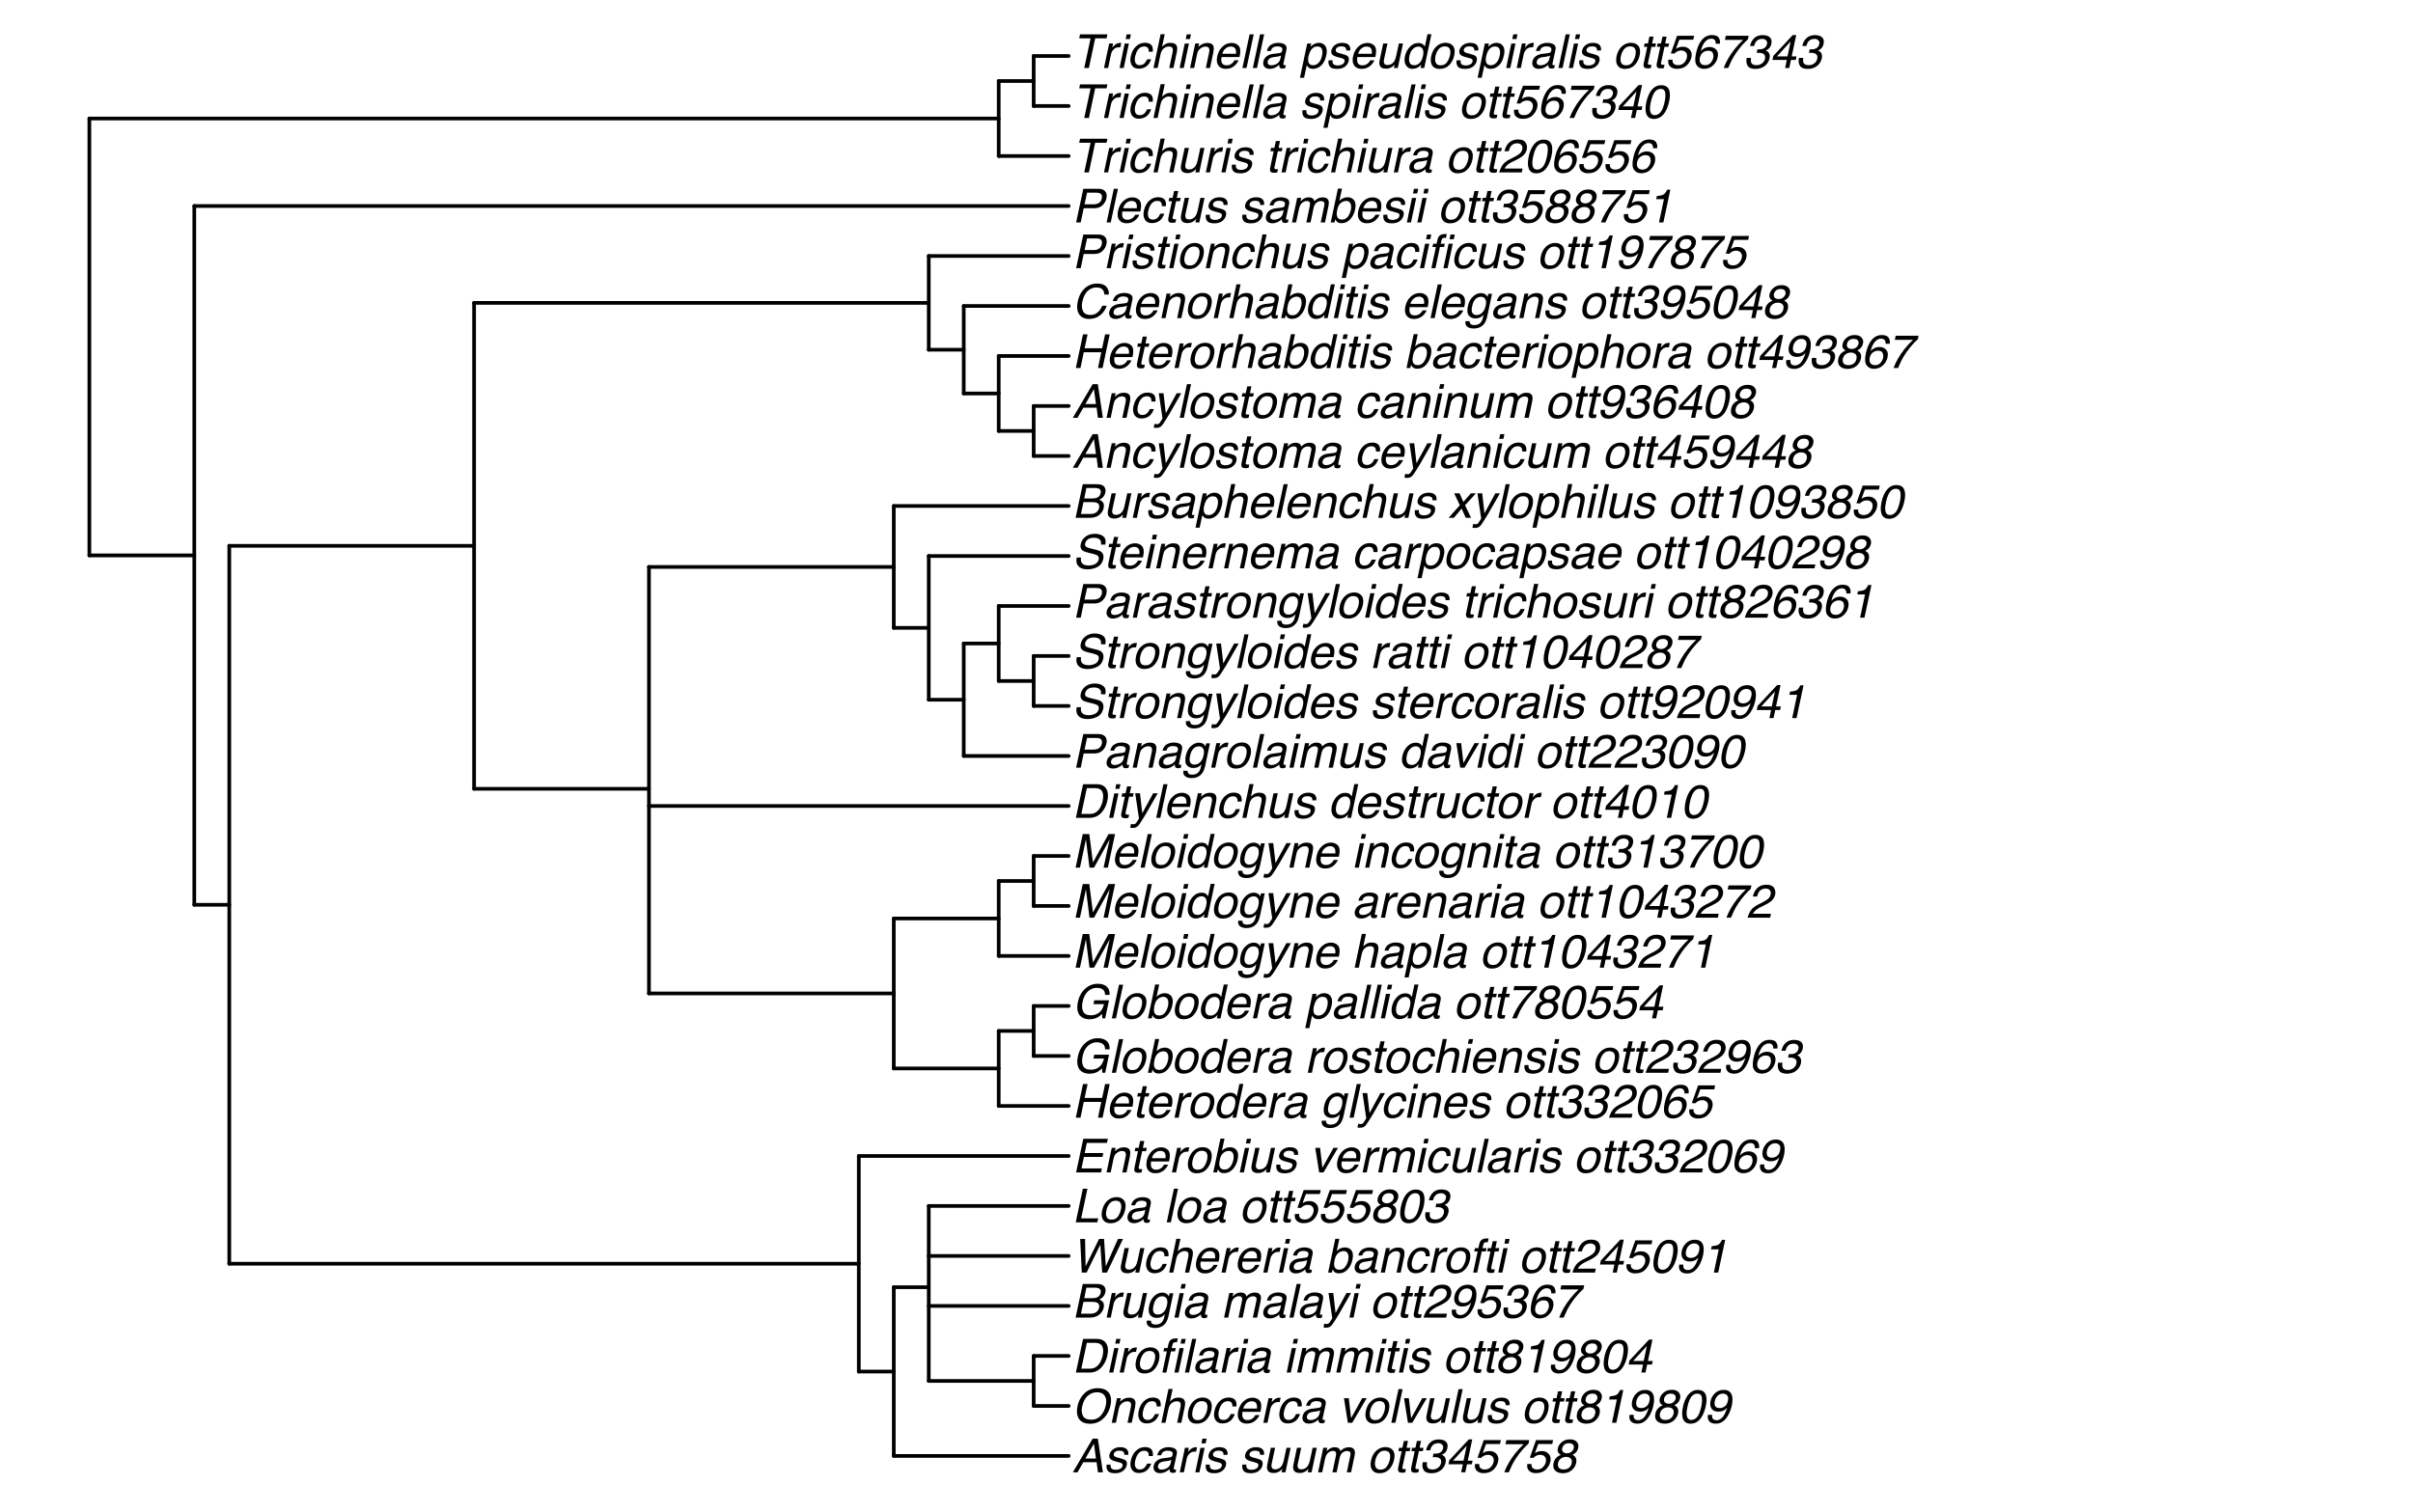<?xml version="1.0" encoding="UTF-8"?>
<svg xmlns="http://www.w3.org/2000/svg" xmlns:xlink="http://www.w3.org/1999/xlink" width="493pt" height="309pt" viewBox="0 0 493 309" version="1.1">
<defs>
<g>
<symbol overflow="visible" id="glyph0-0">
<path style="stroke:none;" d="M 0.312 0 L 0.312 -6.875 L 5.766 -6.875 L 5.766 0 Z M 4.906 -0.859 L 4.906 -6.016 L 1.172 -6.016 L 1.172 -0.859 Z M 4.906 -0.859 "/>
</symbol>
<symbol overflow="visible" id="glyph0-1">
<path style="stroke:none;" d="M 4.859 -2.812 L 4.453 -5.859 L 2.703 -2.812 Z M 4.188 -6.875 L 5.25 -6.875 L 6.281 0 L 5.266 0 L 5 -2.062 L 2.281 -2.062 L 1.094 0 L 0.141 0 Z M 4.188 -6.875 "/>
</symbol>
<symbol overflow="visible" id="glyph0-2">
<path style="stroke:none;" d="M 1.453 -1.578 C 1.422 -1.297 1.445 -1.078 1.531 -0.922 C 1.676 -0.648 2.016 -0.516 2.547 -0.516 C 2.859 -0.516 3.145 -0.582 3.406 -0.719 C 3.676 -0.852 3.844 -1.066 3.906 -1.359 C 3.945 -1.566 3.883 -1.727 3.719 -1.844 C 3.613 -1.914 3.391 -1.992 3.047 -2.078 L 2.422 -2.25 C 2.016 -2.352 1.723 -2.473 1.547 -2.609 C 1.234 -2.836 1.117 -3.156 1.203 -3.562 C 1.305 -4.031 1.555 -4.41 1.953 -4.703 C 2.359 -4.992 2.852 -5.141 3.438 -5.141 C 4.188 -5.141 4.68 -4.922 4.922 -4.484 C 5.078 -4.203 5.117 -3.898 5.047 -3.578 L 4.25 -3.578 C 4.27 -3.766 4.238 -3.938 4.156 -4.094 C 4.008 -4.312 3.695 -4.422 3.219 -4.422 C 2.895 -4.422 2.641 -4.359 2.453 -4.234 C 2.266 -4.117 2.148 -3.961 2.109 -3.766 C 2.055 -3.547 2.125 -3.367 2.312 -3.234 C 2.426 -3.16 2.598 -3.094 2.828 -3.031 L 3.359 -2.891 C 3.93 -2.742 4.305 -2.602 4.484 -2.469 C 4.766 -2.25 4.852 -1.91 4.75 -1.453 C 4.656 -1.004 4.406 -0.617 4 -0.297 C 3.594 0.023 3.047 0.188 2.359 0.188 C 1.609 0.188 1.113 0.02 0.875 -0.312 C 0.633 -0.656 0.555 -1.078 0.641 -1.578 Z M 1.453 -1.578 "/>
</symbol>
<symbol overflow="visible" id="glyph0-3">
<path style="stroke:none;" d="M 5.281 -3.328 L 4.453 -3.328 C 4.473 -3.641 4.414 -3.895 4.281 -4.094 C 4.145 -4.301 3.879 -4.406 3.484 -4.406 C 2.953 -4.406 2.516 -4.145 2.172 -3.625 C 1.953 -3.281 1.785 -2.859 1.672 -2.359 C 1.566 -1.859 1.582 -1.438 1.719 -1.094 C 1.863 -0.75 2.164 -0.578 2.625 -0.578 C 2.969 -0.578 3.266 -0.68 3.516 -0.891 C 3.766 -1.109 3.969 -1.406 4.125 -1.781 L 4.953 -1.781 C 4.711 -1.113 4.375 -0.625 3.938 -0.312 C 3.5 -0.008 2.988 0.141 2.406 0.141 C 1.75 0.141 1.273 -0.098 0.984 -0.578 C 0.691 -1.055 0.625 -1.656 0.781 -2.375 C 0.969 -3.25 1.328 -3.93 1.859 -4.422 C 2.391 -4.91 2.988 -5.156 3.656 -5.156 C 4.219 -5.156 4.645 -5.02 4.938 -4.75 C 5.227 -4.477 5.344 -4.004 5.281 -3.328 Z M 5.281 -3.328 "/>
</symbol>
<symbol overflow="visible" id="glyph0-4">
<path style="stroke:none;" d="M 2.281 -0.547 C 2.57 -0.547 2.875 -0.613 3.188 -0.75 C 3.695 -0.977 4.008 -1.352 4.125 -1.875 L 4.266 -2.547 C 4.148 -2.484 4.004 -2.43 3.828 -2.391 C 3.66 -2.348 3.5 -2.316 3.344 -2.297 L 2.812 -2.234 C 2.5 -2.191 2.254 -2.125 2.078 -2.031 C 1.797 -1.883 1.617 -1.648 1.547 -1.328 C 1.492 -1.086 1.539 -0.895 1.688 -0.75 C 1.832 -0.613 2.031 -0.547 2.281 -0.547 Z M 3.953 -3.047 C 4.148 -3.066 4.297 -3.145 4.391 -3.281 C 4.441 -3.352 4.484 -3.461 4.516 -3.609 C 4.578 -3.891 4.52 -4.094 4.344 -4.219 C 4.164 -4.352 3.883 -4.422 3.5 -4.422 C 3.062 -4.422 2.723 -4.305 2.484 -4.078 C 2.359 -3.941 2.254 -3.742 2.172 -3.484 L 1.375 -3.484 C 1.531 -4.098 1.82 -4.523 2.25 -4.766 C 2.688 -5.016 3.16 -5.141 3.672 -5.141 C 4.266 -5.141 4.723 -5.023 5.047 -4.797 C 5.359 -4.578 5.469 -4.227 5.375 -3.75 L 4.75 -0.859 C 4.738 -0.773 4.742 -0.707 4.766 -0.656 C 4.785 -0.602 4.852 -0.578 4.969 -0.578 C 5.008 -0.578 5.051 -0.578 5.094 -0.578 C 5.145 -0.578 5.195 -0.582 5.25 -0.594 L 5.125 0.016 C 4.977 0.055 4.867 0.082 4.797 0.094 C 4.734 0.102 4.645 0.109 4.531 0.109 C 4.238 0.109 4.047 0.004 3.953 -0.203 C 3.91 -0.305 3.895 -0.461 3.906 -0.672 C 3.688 -0.441 3.398 -0.242 3.047 -0.078 C 2.691 0.086 2.32 0.172 1.938 0.172 C 1.469 0.172 1.113 0.031 0.875 -0.25 C 0.645 -0.531 0.57 -0.883 0.656 -1.312 C 0.758 -1.781 0.984 -2.141 1.328 -2.391 C 1.672 -2.648 2.086 -2.812 2.578 -2.875 Z M 3.953 -3.047 "/>
</symbol>
<symbol overflow="visible" id="glyph0-5">
<path style="stroke:none;" d="M 1.703 -5.016 L 2.5 -5.016 L 2.328 -4.156 C 2.422 -4.32 2.617 -4.523 2.922 -4.766 C 3.234 -5.004 3.555 -5.125 3.891 -5.125 C 3.91 -5.125 3.938 -5.125 3.969 -5.125 C 4.008 -5.125 4.078 -5.117 4.172 -5.109 L 3.984 -4.219 C 3.93 -4.227 3.883 -4.234 3.844 -4.234 C 3.801 -4.234 3.754 -4.234 3.703 -4.234 C 3.273 -4.234 2.922 -4.098 2.641 -3.828 C 2.359 -3.555 2.176 -3.242 2.094 -2.891 L 1.484 0 L 0.641 0 Z M 1.703 -5.016 "/>
</symbol>
<symbol overflow="visible" id="glyph0-6">
<path style="stroke:none;" d="M 1.672 -5 L 2.531 -5 L 1.469 0 L 0.625 0 Z M 2.078 -6.875 L 2.938 -6.875 L 2.734 -5.922 L 1.875 -5.922 Z M 2.078 -6.875 "/>
</symbol>
<symbol overflow="visible" id="glyph0-7">
<path style="stroke:none;" d=""/>
</symbol>
<symbol overflow="visible" id="glyph0-8">
<path style="stroke:none;" d="M 2.531 -5.016 L 1.812 -1.688 C 1.758 -1.426 1.758 -1.219 1.812 -1.062 C 1.895 -0.758 2.141 -0.609 2.547 -0.609 C 3.129 -0.609 3.586 -0.867 3.922 -1.391 C 4.086 -1.672 4.223 -2.055 4.328 -2.547 L 4.859 -5.016 L 5.703 -5.016 L 4.641 0 L 3.844 0 L 4 -0.734 C 3.852 -0.547 3.688 -0.383 3.5 -0.25 C 3.113 0.008 2.691 0.141 2.234 0.141 C 1.523 0.141 1.094 -0.098 0.938 -0.578 C 0.844 -0.836 0.844 -1.18 0.938 -1.609 L 1.656 -5.016 Z M 2.531 -5.016 "/>
</symbol>
<symbol overflow="visible" id="glyph0-9">
<path style="stroke:none;" d="M 1.688 -5.016 L 2.516 -5.016 L 2.359 -4.312 C 2.617 -4.551 2.836 -4.727 3.016 -4.844 C 3.336 -5.031 3.676 -5.125 4.031 -5.125 C 4.426 -5.125 4.727 -5.023 4.938 -4.828 C 5.039 -4.723 5.129 -4.562 5.203 -4.344 C 5.441 -4.602 5.703 -4.797 5.984 -4.922 C 6.266 -5.055 6.562 -5.125 6.875 -5.125 C 7.551 -5.125 7.961 -4.883 8.109 -4.406 C 8.18 -4.133 8.172 -3.781 8.078 -3.344 L 7.375 0 L 6.5 0 L 7.234 -3.484 C 7.297 -3.816 7.258 -4.047 7.125 -4.172 C 6.988 -4.297 6.797 -4.359 6.547 -4.359 C 6.223 -4.359 5.914 -4.25 5.625 -4.031 C 5.344 -3.812 5.145 -3.441 5.031 -2.922 L 4.422 0 L 3.562 0 L 4.25 -3.281 C 4.32 -3.613 4.336 -3.859 4.297 -4.016 C 4.211 -4.254 4 -4.375 3.656 -4.375 C 3.332 -4.375 3.016 -4.25 2.703 -4 C 2.391 -3.75 2.164 -3.301 2.031 -2.656 L 1.469 0 L 0.625 0 Z M 1.688 -5.016 "/>
</symbol>
<symbol overflow="visible" id="glyph0-10">
<path style="stroke:none;" d="M 4.625 -2.594 C 4.719 -3.062 4.723 -3.441 4.641 -3.734 C 4.492 -4.191 4.133 -4.422 3.562 -4.422 C 3.039 -4.422 2.617 -4.223 2.297 -3.828 C 1.984 -3.441 1.77 -2.969 1.656 -2.406 C 1.539 -1.875 1.562 -1.43 1.719 -1.078 C 1.875 -0.723 2.207 -0.547 2.719 -0.547 C 3.281 -0.547 3.707 -0.754 4 -1.172 C 4.301 -1.598 4.508 -2.07 4.625 -2.594 Z M 5.5 -2.609 C 5.332 -1.805 4.992 -1.141 4.484 -0.609 C 3.984 -0.078 3.316 0.188 2.484 0.188 C 1.797 0.188 1.297 -0.047 0.984 -0.516 C 0.68 -0.984 0.613 -1.613 0.781 -2.406 C 0.957 -3.238 1.312 -3.906 1.844 -4.406 C 2.383 -4.906 3.016 -5.156 3.734 -5.156 C 4.379 -5.156 4.879 -4.941 5.234 -4.516 C 5.586 -4.086 5.676 -3.453 5.5 -2.609 Z M 5.5 -2.609 "/>
</symbol>
<symbol overflow="visible" id="glyph0-11">
<path style="stroke:none;" d="M 2.156 -6.422 L 3 -6.422 L 2.703 -5.016 L 3.5 -5.016 L 3.359 -4.328 L 2.562 -4.328 L 1.859 -1.047 C 1.816 -0.879 1.852 -0.766 1.969 -0.703 C 2.02 -0.672 2.125 -0.656 2.281 -0.656 C 2.32 -0.656 2.363 -0.656 2.406 -0.656 C 2.457 -0.656 2.516 -0.66 2.578 -0.672 L 2.438 0 C 2.332 0.031 2.227 0.051 2.125 0.062 C 2.02 0.07 1.906 0.078 1.781 0.078 C 1.383 0.078 1.133 -0.02 1.031 -0.219 C 0.938 -0.426 0.926 -0.688 1 -1 L 1.703 -4.328 L 1.031 -4.328 L 1.172 -5.016 L 1.844 -5.016 Z M 2.156 -6.422 "/>
</symbol>
<symbol overflow="visible" id="glyph0-12">
<path style="stroke:none;" d="M 0.672 -2.062 L 1.547 -2.062 C 1.492 -1.625 1.508 -1.305 1.594 -1.109 C 1.727 -0.754 2.082 -0.578 2.656 -0.578 C 3.102 -0.578 3.484 -0.695 3.797 -0.938 C 4.117 -1.176 4.32 -1.484 4.406 -1.859 C 4.5 -2.316 4.422 -2.641 4.172 -2.828 C 3.93 -3.016 3.562 -3.109 3.062 -3.109 C 3.008 -3.109 2.953 -3.102 2.891 -3.094 C 2.836 -3.094 2.781 -3.094 2.719 -3.094 L 2.875 -3.844 C 2.957 -3.832 3.031 -3.82 3.094 -3.812 C 3.156 -3.812 3.219 -3.812 3.281 -3.812 C 3.594 -3.812 3.863 -3.863 4.094 -3.969 C 4.488 -4.145 4.734 -4.457 4.828 -4.906 C 4.898 -5.238 4.832 -5.492 4.625 -5.672 C 4.426 -5.859 4.172 -5.953 3.859 -5.953 C 3.297 -5.953 2.867 -5.766 2.578 -5.391 C 2.41 -5.18 2.281 -4.883 2.188 -4.5 L 1.359 -4.5 C 1.461 -5 1.648 -5.426 1.922 -5.781 C 2.398 -6.406 3.07 -6.719 3.938 -6.719 C 4.613 -6.719 5.109 -6.562 5.422 -6.25 C 5.734 -5.945 5.828 -5.508 5.703 -4.938 C 5.617 -4.52 5.438 -4.188 5.156 -3.938 C 4.988 -3.781 4.785 -3.656 4.547 -3.562 C 4.879 -3.469 5.113 -3.281 5.25 -3 C 5.395 -2.719 5.426 -2.379 5.344 -1.984 C 5.207 -1.348 4.883 -0.828 4.375 -0.422 C 3.863 -0.016 3.223 0.188 2.453 0.188 C 1.66 0.188 1.129 -0.031 0.859 -0.469 C 0.598 -0.906 0.535 -1.438 0.672 -2.062 Z M 0.672 -2.062 "/>
</symbol>
<symbol overflow="visible" id="glyph0-13">
<path style="stroke:none;" d="M 3.672 -2.375 L 4.312 -5.422 L 1.516 -2.375 Z M 3.188 0 L 3.531 -1.641 L 0.594 -1.641 L 0.766 -2.469 L 4.75 -6.734 L 5.453 -6.734 L 4.531 -2.375 L 5.516 -2.375 L 5.359 -1.641 L 4.375 -1.641 L 4.031 0 Z M 3.188 0 "/>
</symbol>
<symbol overflow="visible" id="glyph0-14">
<path style="stroke:none;" d="M 1.547 -1.703 C 1.492 -1.223 1.645 -0.895 2 -0.719 C 2.176 -0.625 2.398 -0.578 2.672 -0.578 C 3.172 -0.578 3.57 -0.734 3.875 -1.047 C 4.188 -1.367 4.383 -1.723 4.469 -2.109 C 4.562 -2.578 4.492 -2.938 4.266 -3.188 C 4.035 -3.445 3.723 -3.578 3.328 -3.578 C 3.035 -3.578 2.77 -3.52 2.531 -3.406 C 2.301 -3.289 2.094 -3.133 1.906 -2.938 L 1.188 -2.984 L 2.469 -6.594 L 5.953 -6.594 L 5.781 -5.781 L 2.922 -5.781 L 2.234 -3.922 C 2.422 -4.035 2.586 -4.125 2.734 -4.188 C 3.004 -4.289 3.305 -4.344 3.641 -4.344 C 4.254 -4.344 4.734 -4.141 5.078 -3.734 C 5.422 -3.336 5.531 -2.836 5.406 -2.234 C 5.27 -1.598 4.953 -1.035 4.453 -0.547 C 3.961 -0.066 3.285 0.172 2.422 0.172 C 1.879 0.172 1.43 0.02 1.078 -0.281 C 0.723 -0.594 0.586 -1.066 0.672 -1.703 Z M 1.547 -1.703 "/>
</symbol>
<symbol overflow="visible" id="glyph0-15">
<path style="stroke:none;" d="M 6.422 -6.594 L 6.266 -5.859 C 6.004 -5.648 5.641 -5.285 5.172 -4.766 C 4.703 -4.242 4.266 -3.688 3.859 -3.094 C 3.461 -2.508 3.145 -1.977 2.906 -1.5 C 2.75 -1.188 2.523 -0.688 2.234 0 L 1.312 0 C 1.789 -1.281 2.523 -2.555 3.516 -3.828 C 4.109 -4.566 4.695 -5.207 5.281 -5.75 L 1.562 -5.75 L 1.75 -6.594 Z M 6.422 -6.594 "/>
</symbol>
<symbol overflow="visible" id="glyph0-16">
<path style="stroke:none;" d="M 4.844 -4.953 C 4.895 -5.203 4.844 -5.43 4.688 -5.641 C 4.531 -5.848 4.25 -5.953 3.844 -5.953 C 3.438 -5.953 3.117 -5.848 2.891 -5.641 C 2.672 -5.43 2.531 -5.188 2.469 -4.906 C 2.406 -4.594 2.469 -4.344 2.656 -4.156 C 2.852 -3.977 3.113 -3.891 3.438 -3.891 C 3.801 -3.891 4.109 -3.992 4.359 -4.203 C 4.617 -4.41 4.781 -4.66 4.844 -4.953 Z M 4.406 -1.844 C 4.5 -2.27 4.438 -2.594 4.219 -2.812 C 4 -3.039 3.68 -3.156 3.266 -3.156 C 2.867 -3.156 2.516 -3.039 2.203 -2.812 C 1.898 -2.582 1.707 -2.266 1.625 -1.859 C 1.551 -1.516 1.602 -1.211 1.781 -0.953 C 1.957 -0.703 2.289 -0.578 2.781 -0.578 C 3.176 -0.578 3.52 -0.68 3.812 -0.891 C 4.113 -1.098 4.312 -1.414 4.406 -1.844 Z M 1.75 -3.922 C 1.551 -4.172 1.492 -4.5 1.578 -4.906 C 1.691 -5.406 1.969 -5.832 2.406 -6.188 C 2.844 -6.551 3.395 -6.734 4.062 -6.734 C 4.695 -6.734 5.16 -6.562 5.453 -6.219 C 5.754 -5.875 5.852 -5.477 5.75 -5.031 C 5.664 -4.613 5.488 -4.273 5.219 -4.016 C 5.07 -3.867 4.859 -3.723 4.578 -3.578 C 4.828 -3.453 5.016 -3.305 5.141 -3.141 C 5.367 -2.828 5.43 -2.422 5.328 -1.922 C 5.203 -1.336 4.895 -0.836 4.406 -0.422 C 3.926 -0.016 3.32 0.188 2.594 0.188 C 1.945 0.188 1.43 0.008 1.047 -0.344 C 0.672 -0.695 0.555 -1.211 0.703 -1.891 C 0.785 -2.285 0.953 -2.625 1.203 -2.906 C 1.461 -3.195 1.801 -3.422 2.219 -3.578 C 2 -3.672 1.844 -3.785 1.75 -3.922 Z M 1.75 -3.922 "/>
</symbol>
<symbol overflow="visible" id="glyph0-17">
<path style="stroke:none;" d="M 7.656 -5.891 C 7.977 -5.285 8.039 -4.508 7.844 -3.562 C 7.625 -2.531 7.18 -1.676 6.516 -1 C 5.723 -0.195 4.766 0.203 3.641 0.203 C 2.578 0.203 1.816 -0.145 1.359 -0.844 C 0.961 -1.52 0.875 -2.375 1.094 -3.406 C 1.289 -4.332 1.691 -5.129 2.297 -5.797 C 3.066 -6.641 4.035 -7.062 5.203 -7.062 C 6.41 -7.062 7.227 -6.672 7.656 -5.891 Z M 6.875 -3.547 C 7.051 -4.359 6.977 -5.008 6.656 -5.5 C 6.344 -5.988 5.816 -6.234 5.078 -6.234 C 4.367 -6.234 3.738 -5.988 3.188 -5.5 C 2.633 -5.02 2.254 -4.301 2.047 -3.344 C 1.879 -2.582 1.93 -1.938 2.203 -1.406 C 2.484 -0.883 3.055 -0.625 3.922 -0.625 C 4.742 -0.625 5.398 -0.922 5.891 -1.516 C 6.391 -2.109 6.719 -2.785 6.875 -3.547 Z M 6.875 -3.547 "/>
</symbol>
<symbol overflow="visible" id="glyph0-18">
<path style="stroke:none;" d="M 1.688 -5.016 L 2.484 -5.016 L 2.328 -4.312 C 2.629 -4.602 2.926 -4.812 3.219 -4.938 C 3.508 -5.062 3.816 -5.125 4.141 -5.125 C 4.859 -5.125 5.285 -4.879 5.422 -4.391 C 5.504 -4.117 5.492 -3.727 5.391 -3.219 L 4.703 0 L 3.844 0 L 4.516 -3.156 C 4.586 -3.469 4.598 -3.719 4.547 -3.906 C 4.461 -4.219 4.223 -4.375 3.828 -4.375 C 3.629 -4.375 3.461 -4.352 3.328 -4.312 C 3.078 -4.238 2.844 -4.098 2.625 -3.891 C 2.445 -3.734 2.316 -3.566 2.234 -3.391 C 2.16 -3.211 2.086 -2.957 2.016 -2.625 L 1.469 0 L 0.625 0 Z M 1.688 -5.016 "/>
</symbol>
<symbol overflow="visible" id="glyph0-19">
<path style="stroke:none;" d="M 2.078 -6.906 L 2.922 -6.906 L 2.375 -4.344 C 2.633 -4.594 2.852 -4.77 3.031 -4.875 C 3.344 -5.051 3.703 -5.141 4.109 -5.141 C 4.836 -5.141 5.273 -4.883 5.422 -4.375 C 5.504 -4.094 5.492 -3.707 5.391 -3.219 L 4.703 0 L 3.844 0 L 4.516 -3.156 C 4.586 -3.531 4.598 -3.801 4.547 -3.969 C 4.453 -4.25 4.191 -4.391 3.766 -4.391 C 3.41 -4.391 3.066 -4.266 2.734 -4.016 C 2.398 -3.773 2.164 -3.32 2.031 -2.656 L 1.469 0 L 0.625 0 Z M 2.078 -6.906 "/>
</symbol>
<symbol overflow="visible" id="glyph0-20">
<path style="stroke:none;" d="M 5.406 -4.234 C 5.52 -3.973 5.566 -3.676 5.547 -3.344 C 5.555 -3.113 5.504 -2.742 5.391 -2.234 L 1.719 -2.234 C 1.625 -1.723 1.656 -1.312 1.812 -1 C 1.977 -0.695 2.297 -0.547 2.766 -0.547 C 3.203 -0.547 3.582 -0.691 3.906 -0.984 C 4.094 -1.148 4.242 -1.348 4.359 -1.578 L 5.188 -1.578 C 5.125 -1.391 5.004 -1.18 4.828 -0.953 C 4.66 -0.734 4.484 -0.551 4.297 -0.406 C 3.992 -0.156 3.641 0.016 3.234 0.109 C 3.023 0.148 2.789 0.172 2.531 0.172 C 1.906 0.172 1.422 -0.051 1.078 -0.5 C 0.742 -0.957 0.664 -1.594 0.844 -2.406 C 1.02 -3.219 1.379 -3.875 1.922 -4.375 C 2.461 -4.875 3.086 -5.125 3.797 -5.125 C 4.148 -5.125 4.477 -5.039 4.781 -4.875 C 5.082 -4.707 5.289 -4.492 5.406 -4.234 Z M 4.672 -2.906 C 4.711 -3.27 4.691 -3.562 4.609 -3.781 C 4.473 -4.188 4.133 -4.391 3.594 -4.391 C 3.195 -4.391 2.836 -4.25 2.516 -3.969 C 2.203 -3.695 1.988 -3.344 1.875 -2.906 Z M 4.672 -2.906 "/>
</symbol>
<symbol overflow="visible" id="glyph0-21">
<path style="stroke:none;" d="M 2.094 -5.016 L 2.562 -0.938 L 4.828 -5.016 L 5.75 -5.016 L 2.797 0 L 1.906 0 L 1.109 -5.016 Z M 2.094 -5.016 "/>
</symbol>
<symbol overflow="visible" id="glyph0-22">
<path style="stroke:none;" d="M 2.109 -6.875 L 2.953 -6.875 L 1.484 0 L 0.641 0 Z M 2.109 -6.875 "/>
</symbol>
<symbol overflow="visible" id="glyph0-23">
<path style="stroke:none;" d="M 1.922 -4.75 L 2.062 -5.391 C 2.688 -5.453 3.129 -5.551 3.391 -5.688 C 3.66 -5.832 3.914 -6.164 4.156 -6.688 L 4.812 -6.688 L 3.391 0 L 2.5 0 L 3.5 -4.75 Z M 1.922 -4.75 "/>
</symbol>
<symbol overflow="visible" id="glyph0-24">
<path style="stroke:none;" d="M 1.609 -1.625 C 1.535 -1.156 1.648 -0.832 1.953 -0.656 C 2.098 -0.562 2.281 -0.516 2.5 -0.516 C 2.906 -0.516 3.285 -0.68 3.641 -1.016 C 3.992 -1.348 4.344 -2.031 4.688 -3.062 C 4.426 -2.77 4.145 -2.562 3.844 -2.438 C 3.539 -2.32 3.234 -2.266 2.922 -2.266 C 2.273 -2.266 1.805 -2.461 1.516 -2.859 C 1.223 -3.266 1.145 -3.785 1.281 -4.422 C 1.406 -5.023 1.703 -5.555 2.172 -6.016 C 2.641 -6.484 3.238 -6.719 3.969 -6.719 C 4.945 -6.719 5.523 -6.273 5.703 -5.391 C 5.805 -4.91 5.785 -4.305 5.641 -3.578 C 5.461 -2.754 5.18 -2.023 4.797 -1.391 C 4.16 -0.336 3.359 0.188 2.391 0.188 C 1.734 0.188 1.27 0.016 1 -0.328 C 0.727 -0.672 0.648 -1.102 0.766 -1.625 Z M 4.828 -4.484 C 4.941 -4.973 4.898 -5.336 4.703 -5.578 C 4.504 -5.828 4.211 -5.953 3.828 -5.953 C 3.41 -5.953 3.051 -5.812 2.75 -5.531 C 2.457 -5.258 2.258 -4.891 2.156 -4.422 C 2.062 -3.984 2.094 -3.633 2.25 -3.375 C 2.406 -3.125 2.719 -3 3.188 -3 C 3.52 -3 3.848 -3.109 4.172 -3.328 C 4.492 -3.547 4.711 -3.93 4.828 -4.484 Z M 4.828 -4.484 "/>
</symbol>
<symbol overflow="visible" id="glyph0-25">
<path style="stroke:none;" d="M 5.672 -5.641 C 5.859 -5.086 5.848 -4.328 5.641 -3.359 C 5.441 -2.453 5.145 -1.695 4.75 -1.094 C 4.176 -0.238 3.441 0.188 2.547 0.188 C 1.742 0.188 1.219 -0.16 0.969 -0.859 C 0.77 -1.453 0.773 -2.238 0.984 -3.219 C 1.141 -3.977 1.379 -4.633 1.703 -5.188 C 2.285 -6.195 3.055 -6.703 4.016 -6.703 C 4.891 -6.703 5.441 -6.348 5.672 -5.641 Z M 4.734 -3.328 C 4.891 -4.086 4.926 -4.711 4.844 -5.203 C 4.758 -5.703 4.445 -5.953 3.906 -5.953 C 3.406 -5.953 2.988 -5.719 2.656 -5.25 C 2.332 -4.781 2.078 -4.094 1.891 -3.188 C 1.742 -2.5 1.695 -1.945 1.75 -1.531 C 1.844 -0.895 2.16 -0.578 2.703 -0.578 C 3.141 -0.578 3.531 -0.77 3.875 -1.156 C 4.219 -1.551 4.504 -2.273 4.734 -3.328 Z M 4.734 -3.328 "/>
</symbol>
<symbol overflow="visible" id="glyph0-26">
<path style="stroke:none;" d="M 3.547 -0.797 C 3.859 -0.797 4.125 -0.828 4.344 -0.891 C 4.727 -1.016 5.07 -1.25 5.375 -1.594 C 5.625 -1.875 5.832 -2.234 6 -2.672 C 6.102 -2.922 6.176 -3.16 6.219 -3.391 C 6.406 -4.242 6.379 -4.906 6.141 -5.375 C 5.898 -5.844 5.406 -6.078 4.656 -6.078 L 3 -6.078 L 1.875 -0.797 Z M 2.234 -6.875 L 5.016 -6.875 C 5.961 -6.875 6.629 -6.539 7.016 -5.875 C 7.348 -5.27 7.41 -4.492 7.203 -3.547 C 7.055 -2.816 6.781 -2.156 6.375 -1.562 C 5.676 -0.52 4.734 0 3.547 0 L 0.766 0 Z M 2.234 -6.875 "/>
</symbol>
<symbol overflow="visible" id="glyph0-27">
<path style="stroke:none;" d="M 2.406 -6.547 C 2.656 -6.836 3.062 -6.984 3.625 -6.984 C 3.676 -6.984 3.727 -6.977 3.781 -6.969 C 3.844 -6.969 3.91 -6.969 3.984 -6.969 L 3.812 -6.188 C 3.727 -6.195 3.664 -6.203 3.625 -6.203 C 3.594 -6.203 3.555 -6.203 3.516 -6.203 C 3.266 -6.203 3.098 -6.133 3.016 -6 C 2.941 -5.875 2.848 -5.539 2.734 -5 L 3.562 -5 L 3.422 -4.328 L 2.578 -4.328 L 1.656 0 L 0.828 0 L 1.75 -4.328 L 1.047 -4.328 L 1.188 -5 L 1.891 -5 L 2.062 -5.781 C 2.145 -6.133 2.258 -6.391 2.406 -6.547 Z M 2.406 -6.547 "/>
</symbol>
<symbol overflow="visible" id="glyph0-28">
<path style="stroke:none;" d="M 4.156 -3.969 C 4.551 -3.969 4.867 -4.023 5.109 -4.141 C 5.492 -4.305 5.734 -4.613 5.828 -5.062 C 5.922 -5.508 5.801 -5.812 5.469 -5.969 C 5.281 -6.062 4.984 -6.109 4.578 -6.109 L 2.906 -6.109 L 2.469 -3.969 Z M 3.797 -0.797 C 4.367 -0.797 4.812 -0.961 5.125 -1.297 C 5.32 -1.504 5.453 -1.754 5.516 -2.047 C 5.617 -2.547 5.469 -2.891 5.062 -3.078 C 4.844 -3.172 4.539 -3.219 4.156 -3.219 L 2.312 -3.219 L 1.797 -0.797 Z M 2.172 -6.875 L 5.125 -6.875 C 5.926 -6.875 6.445 -6.633 6.688 -6.156 C 6.832 -5.875 6.863 -5.547 6.781 -5.172 C 6.688 -4.742 6.488 -4.391 6.188 -4.109 C 6.02 -3.961 5.805 -3.828 5.547 -3.703 C 5.867 -3.566 6.098 -3.414 6.234 -3.25 C 6.484 -2.945 6.551 -2.535 6.438 -2.016 C 6.344 -1.566 6.117 -1.164 5.766 -0.812 C 5.234 -0.27 4.516 0 3.609 0 L 0.703 0 Z M 2.172 -6.875 "/>
</symbol>
<symbol overflow="visible" id="glyph0-29">
<path style="stroke:none;" d="M 4.438 -4.812 C 4.57 -4.707 4.703 -4.551 4.828 -4.344 L 4.953 -4.969 L 5.734 -4.969 L 4.766 -0.406 C 4.629 0.227 4.43 0.727 4.172 1.094 C 3.672 1.781 2.938 2.125 1.969 2.125 C 1.426 2.125 0.992 2 0.672 1.75 C 0.359 1.508 0.234 1.133 0.297 0.625 L 1.156 0.625 C 1.156 0.844 1.203 1.016 1.297 1.141 C 1.441 1.328 1.723 1.422 2.141 1.422 C 2.785 1.422 3.254 1.191 3.547 0.734 C 3.723 0.473 3.879 -0.004 4.016 -0.703 C 3.797 -0.441 3.551 -0.25 3.281 -0.125 C 3.02 0 2.695 0.062 2.312 0.062 C 1.77 0.062 1.332 -0.129 1 -0.516 C 0.676 -0.898 0.609 -1.539 0.797 -2.438 C 0.973 -3.27 1.316 -3.922 1.828 -4.391 C 2.336 -4.867 2.883 -5.109 3.469 -5.109 C 3.863 -5.109 4.188 -5.008 4.438 -4.812 Z M 3.469 -4.359 C 2.875 -4.359 2.41 -4.082 2.078 -3.531 C 1.891 -3.227 1.75 -2.836 1.656 -2.359 C 1.531 -1.797 1.551 -1.363 1.719 -1.062 C 1.883 -0.77 2.16 -0.625 2.547 -0.625 C 3.16 -0.625 3.645 -0.898 4 -1.453 C 4.207 -1.754 4.352 -2.113 4.438 -2.531 C 4.57 -3.156 4.539 -3.613 4.344 -3.906 C 4.156 -4.207 3.863 -4.359 3.469 -4.359 Z M 3.469 -4.359 "/>
</symbol>
<symbol overflow="visible" id="glyph0-30">
<path style="stroke:none;" d="M 4.812 -5.016 L 5.75 -5.016 C 5.562 -4.691 5.141 -3.957 4.484 -2.812 C 3.992 -1.945 3.594 -1.242 3.281 -0.703 C 2.508 0.578 1.992 1.359 1.734 1.641 C 1.484 1.922 1.113 2.062 0.625 2.062 C 0.5 2.062 0.406 2.055 0.344 2.047 C 0.281 2.035 0.207 2.016 0.125 1.984 L 0.297 1.219 C 0.43 1.258 0.531 1.285 0.594 1.297 C 0.656 1.305 0.711 1.312 0.766 1.312 C 0.922 1.312 1.039 1.285 1.125 1.234 C 1.207 1.18 1.281 1.117 1.344 1.047 C 1.363 1.016 1.445 0.883 1.594 0.656 C 1.738 0.426 1.848 0.254 1.922 0.141 L 1.156 -5.016 L 2.125 -5.016 L 2.594 -0.938 Z M 4.812 -5.016 "/>
</symbol>
<symbol overflow="visible" id="glyph0-31">
<path style="stroke:none;" d="M 2.438 -2.672 L 3.453 -3.188 C 3.898 -3.426 4.223 -3.629 4.422 -3.797 C 4.734 -4.055 4.926 -4.352 5 -4.688 C 5.082 -5.07 5.031 -5.379 4.844 -5.609 C 4.656 -5.836 4.367 -5.953 3.984 -5.953 C 3.398 -5.953 2.953 -5.734 2.641 -5.297 C 2.473 -5.066 2.336 -4.742 2.234 -4.328 L 1.375 -4.328 C 1.508 -4.91 1.723 -5.383 2.016 -5.75 C 2.516 -6.406 3.227 -6.734 4.156 -6.734 C 4.914 -6.734 5.426 -6.523 5.688 -6.109 C 5.957 -5.691 6.039 -5.227 5.938 -4.719 C 5.82 -4.188 5.535 -3.727 5.078 -3.344 C 4.816 -3.125 4.367 -2.852 3.734 -2.531 L 3.016 -2.188 C 2.672 -2.02 2.395 -1.859 2.188 -1.703 C 1.82 -1.43 1.562 -1.129 1.406 -0.797 L 5.078 -0.797 L 4.906 0 L 0.297 0 C 0.453 -0.57 0.676 -1.07 0.969 -1.5 C 1.27 -1.938 1.758 -2.328 2.438 -2.672 Z M 2.438 -2.672 "/>
</symbol>
<symbol overflow="visible" id="glyph0-32">
<path style="stroke:none;" d="M 5.859 -4.953 L 5.031 -4.953 C 5.039 -5.211 5.004 -5.422 4.922 -5.578 C 4.785 -5.859 4.508 -6 4.094 -6 C 3.625 -6 3.203 -5.781 2.828 -5.344 C 2.453 -4.906 2.164 -4.281 1.969 -3.469 C 2.219 -3.75 2.504 -3.961 2.828 -4.109 C 3.129 -4.234 3.441 -4.297 3.766 -4.297 C 4.328 -4.297 4.781 -4.113 5.125 -3.75 C 5.469 -3.395 5.566 -2.863 5.422 -2.156 C 5.285 -1.539 4.969 -1 4.469 -0.531 C 3.977 -0.062 3.363 0.172 2.625 0.172 C 2 0.172 1.508 -0.062 1.156 -0.531 C 0.801 -1.008 0.742 -1.816 0.984 -2.953 C 1.16 -3.785 1.41 -4.488 1.734 -5.062 C 2.359 -6.176 3.191 -6.734 4.234 -6.734 C 4.984 -6.734 5.461 -6.535 5.672 -6.141 C 5.891 -5.754 5.953 -5.359 5.859 -4.953 Z M 4.516 -2.078 C 4.586 -2.422 4.555 -2.75 4.422 -3.062 C 4.297 -3.375 3.973 -3.531 3.453 -3.531 C 3.086 -3.531 2.742 -3.41 2.422 -3.172 C 2.098 -2.93 1.883 -2.566 1.781 -2.078 C 1.688 -1.648 1.734 -1.289 1.922 -1 C 2.109 -0.719 2.422 -0.578 2.859 -0.578 C 3.305 -0.578 3.672 -0.723 3.953 -1.016 C 4.234 -1.316 4.422 -1.672 4.516 -2.078 Z M 4.516 -2.078 "/>
</symbol>
<symbol overflow="visible" id="glyph0-33">
<path style="stroke:none;" d="M 2.641 -6.875 L 2.75 -1.281 L 5.5 -6.875 L 6.516 -6.875 L 6.875 -1.281 L 9.359 -6.875 L 10.391 -6.875 L 7.109 0 L 6.141 0 L 5.75 -5.703 L 2.953 0 L 1.969 0 L 1.641 -6.875 Z M 2.641 -6.875 "/>
</symbol>
<symbol overflow="visible" id="glyph0-34">
<path style="stroke:none;" d="M 2.016 -6.906 L 2.844 -6.906 L 2.312 -4.406 C 2.539 -4.645 2.797 -4.828 3.078 -4.953 C 3.367 -5.078 3.66 -5.141 3.953 -5.141 C 4.578 -5.141 5.039 -4.926 5.344 -4.5 C 5.645 -4.07 5.703 -3.441 5.516 -2.609 C 5.348 -1.816 5.016 -1.156 4.516 -0.625 C 4.023 -0.102 3.441 0.156 2.766 0.156 C 2.379 0.156 2.078 0.066 1.859 -0.109 C 1.723 -0.223 1.594 -0.398 1.469 -0.641 L 1.328 0 L 0.547 0 Z M 4.656 -2.562 C 4.758 -3.094 4.734 -3.531 4.578 -3.875 C 4.43 -4.219 4.141 -4.391 3.703 -4.391 C 3.316 -4.391 2.945 -4.25 2.594 -3.969 C 2.25 -3.688 2.008 -3.219 1.875 -2.562 C 1.77 -2.094 1.742 -1.711 1.797 -1.422 C 1.898 -0.859 2.254 -0.578 2.859 -0.578 C 3.316 -0.578 3.695 -0.758 4 -1.125 C 4.301 -1.488 4.52 -1.969 4.656 -2.562 Z M 4.656 -2.562 "/>
</symbol>
<symbol overflow="visible" id="glyph0-35">
<path style="stroke:none;" d="M 2.188 -6.875 L 3.125 -6.875 L 1.844 -0.812 L 5.328 -0.812 L 5.141 0 L 0.734 0 Z M 2.188 -6.875 "/>
</symbol>
<symbol overflow="visible" id="glyph0-36">
<path style="stroke:none;" d="M 2.281 -6.875 L 7.297 -6.875 L 7.109 -6.031 L 3 -6.031 L 2.562 -3.953 L 6.359 -3.953 L 6.203 -3.156 L 2.406 -3.156 L 1.906 -0.812 L 6.078 -0.812 L 5.906 0 L 0.812 0 Z M 2.281 -6.875 "/>
</symbol>
<symbol overflow="visible" id="glyph0-37">
<path style="stroke:none;" d="M 2.219 -6.875 L 3.156 -6.875 L 2.547 -4.031 L 6.125 -4.031 L 6.734 -6.875 L 7.672 -6.875 L 6.219 0 L 5.281 0 L 5.953 -3.219 L 2.375 -3.219 L 1.703 0 L 0.75 0 Z M 2.219 -6.875 "/>
</symbol>
<symbol overflow="visible" id="glyph0-38">
<path style="stroke:none;" d="M 2.703 -0.562 C 3.098 -0.562 3.457 -0.727 3.781 -1.062 C 4.102 -1.395 4.328 -1.875 4.453 -2.5 C 4.586 -3.133 4.555 -3.602 4.359 -3.906 C 4.172 -4.219 3.891 -4.375 3.516 -4.375 C 3.086 -4.375 2.707 -4.207 2.375 -3.875 C 2.039 -3.551 1.805 -3.078 1.672 -2.453 C 1.555 -1.91 1.57 -1.457 1.719 -1.094 C 1.875 -0.738 2.203 -0.562 2.703 -0.562 Z M 4.422 -4.859 C 4.547 -4.766 4.68 -4.602 4.828 -4.375 L 5.359 -6.906 L 6.172 -6.906 L 4.703 0 L 3.953 0 L 4.094 -0.703 C 3.832 -0.391 3.551 -0.164 3.25 -0.031 C 2.957 0.102 2.633 0.172 2.281 0.172 C 1.727 0.172 1.297 -0.062 0.984 -0.531 C 0.672 -1 0.598 -1.625 0.766 -2.406 C 0.922 -3.133 1.242 -3.766 1.734 -4.297 C 2.223 -4.836 2.812 -5.109 3.5 -5.109 C 3.883 -5.109 4.191 -5.023 4.422 -4.859 Z M 4.422 -4.859 "/>
</symbol>
<symbol overflow="visible" id="glyph0-39">
<path style="stroke:none;" d="M 6.797 -6.688 C 7.398 -6.32 7.688 -5.691 7.656 -4.797 L 6.734 -4.797 C 6.723 -5.297 6.566 -5.66 6.266 -5.891 C 5.961 -6.117 5.539 -6.234 5 -6.234 C 4.363 -6.234 3.773 -5.992 3.234 -5.516 C 2.703 -5.047 2.336 -4.336 2.141 -3.391 C 1.961 -2.566 2 -1.898 2.25 -1.391 C 2.5 -0.879 3.031 -0.625 3.844 -0.625 C 4.469 -0.625 5.02 -0.801 5.5 -1.156 C 5.988 -1.52 6.32 -2.102 6.5 -2.906 L 4.344 -2.906 L 4.516 -3.688 L 7.531 -3.688 L 6.75 0 L 6.156 0 L 6.109 -0.891 C 5.723 -0.535 5.395 -0.289 5.125 -0.156 C 4.664 0.07 4.117 0.188 3.484 0.188 C 2.672 0.188 2.023 -0.078 1.547 -0.609 C 1.047 -1.273 0.922 -2.18 1.172 -3.328 C 1.41 -4.484 1.914 -5.398 2.688 -6.078 C 3.426 -6.734 4.266 -7.062 5.203 -7.062 C 5.848 -7.062 6.379 -6.938 6.797 -6.688 Z M 6.797 -6.688 "/>
</symbol>
<symbol overflow="visible" id="glyph0-40">
<path style="stroke:none;" d="M 4.641 -2.531 C 4.734 -2.938 4.75 -3.281 4.688 -3.562 C 4.594 -4.125 4.254 -4.406 3.672 -4.406 C 3.086 -4.406 2.625 -4.109 2.281 -3.516 C 2.102 -3.203 1.961 -2.805 1.859 -2.328 C 1.773 -1.941 1.766 -1.613 1.828 -1.344 C 1.93 -0.82 2.273 -0.562 2.859 -0.562 C 3.242 -0.562 3.602 -0.727 3.938 -1.062 C 4.27 -1.395 4.504 -1.883 4.641 -2.531 Z M 1.609 -5 L 2.438 -5 L 2.297 -4.328 C 2.504 -4.555 2.723 -4.734 2.953 -4.859 C 3.273 -5.047 3.629 -5.141 4.016 -5.141 C 4.586 -5.141 5.023 -4.922 5.328 -4.484 C 5.629 -4.047 5.691 -3.426 5.516 -2.625 C 5.285 -1.531 4.836 -0.75 4.172 -0.281 C 3.742 0.02 3.289 0.172 2.812 0.172 C 2.438 0.172 2.133 0.086 1.906 -0.078 C 1.781 -0.172 1.648 -0.332 1.516 -0.562 L 0.969 2 L 0.125 2 Z M 1.609 -5 "/>
</symbol>
<symbol overflow="visible" id="glyph0-41">
<path style="stroke:none;" d="M 2.172 -6.875 L 3.5 -6.875 L 4.25 -1.062 L 7.438 -6.875 L 8.766 -6.875 L 7.297 0 L 6.422 0 L 7.281 -4.062 C 7.312 -4.195 7.363 -4.426 7.438 -4.75 C 7.508 -5.082 7.586 -5.43 7.672 -5.797 L 4.469 0 L 3.547 0 L 2.812 -5.797 L 2.766 -5.594 C 2.723 -5.426 2.672 -5.172 2.609 -4.828 C 2.547 -4.484 2.492 -4.227 2.453 -4.062 L 1.594 0 L 0.703 0 Z M 2.172 -6.875 "/>
</symbol>
<symbol overflow="visible" id="glyph0-42">
<path style="stroke:none;" d="M 2.281 -6.875 L 5.375 -6.875 C 5.988 -6.875 6.445 -6.703 6.75 -6.359 C 7.051 -6.016 7.133 -5.531 7 -4.906 C 6.883 -4.375 6.613 -3.906 6.188 -3.5 C 5.77 -3.102 5.219 -2.906 4.531 -2.906 L 2.359 -2.906 L 1.75 0 L 0.812 0 Z M 5.719 -5.938 C 5.531 -6.031 5.254 -6.078 4.891 -6.078 L 3.047 -6.078 L 2.531 -3.703 L 4.391 -3.703 C 4.805 -3.703 5.16 -3.789 5.453 -3.969 C 5.754 -4.145 5.957 -4.457 6.062 -4.906 C 6.164 -5.406 6.051 -5.75 5.719 -5.938 Z M 5.719 -5.938 "/>
</symbol>
<symbol overflow="visible" id="glyph0-43">
<path style="stroke:none;" d="M 1.812 -2.219 C 1.75 -1.832 1.773 -1.516 1.891 -1.266 C 2.098 -0.805 2.594 -0.578 3.375 -0.578 C 3.719 -0.578 4.047 -0.629 4.359 -0.734 C 4.953 -0.93 5.305 -1.281 5.422 -1.781 C 5.492 -2.156 5.43 -2.422 5.234 -2.578 C 5.023 -2.734 4.68 -2.867 4.203 -2.984 L 3.312 -3.188 C 2.738 -3.332 2.344 -3.488 2.125 -3.656 C 1.75 -3.938 1.625 -4.363 1.75 -4.938 C 1.875 -5.551 2.191 -6.055 2.703 -6.453 C 3.211 -6.859 3.863 -7.062 4.656 -7.062 C 5.375 -7.062 5.945 -6.883 6.375 -6.531 C 6.801 -6.188 6.938 -5.629 6.781 -4.859 L 5.906 -4.859 C 5.938 -5.234 5.895 -5.516 5.781 -5.703 C 5.57 -6.066 5.129 -6.25 4.453 -6.25 C 3.898 -6.25 3.477 -6.133 3.188 -5.906 C 2.906 -5.676 2.727 -5.406 2.656 -5.094 C 2.582 -4.758 2.672 -4.516 2.922 -4.359 C 3.086 -4.254 3.477 -4.129 4.094 -3.984 L 5.016 -3.766 C 5.453 -3.66 5.781 -3.516 6 -3.328 C 6.363 -3.004 6.484 -2.535 6.359 -1.922 C 6.191 -1.16 5.797 -0.613 5.172 -0.281 C 4.547 0.039 3.867 0.203 3.141 0.203 C 2.285 0.203 1.66 -0.016 1.266 -0.453 C 0.879 -0.891 0.77 -1.477 0.938 -2.219 Z M 1.812 -2.219 "/>
</symbol>
<symbol overflow="visible" id="glyph0-44">
<path style="stroke:none;" d="M 1.203 -5.016 L 2.297 -5.016 L 3.078 -3.25 L 4.609 -5.016 L 5.641 -5 L 3.422 -2.578 L 4.656 0 L 3.578 0 L 2.719 -1.891 L 1.125 0 L 0.047 0 L 2.359 -2.578 Z M 1.203 -5.016 "/>
</symbol>
<symbol overflow="visible" id="glyph0-45">
<path style="stroke:none;" d="M 7.484 -4.812 L 6.578 -4.812 C 6.566 -5.258 6.43 -5.613 6.172 -5.875 C 5.922 -6.133 5.52 -6.266 4.969 -6.266 C 4.289 -6.266 3.691 -6.023 3.172 -5.547 C 2.66 -5.066 2.297 -4.336 2.078 -3.359 C 1.91 -2.547 1.961 -1.891 2.234 -1.391 C 2.504 -0.891 3.008 -0.641 3.75 -0.641 C 4.438 -0.641 5.02 -0.906 5.5 -1.438 C 5.738 -1.707 5.957 -2.07 6.156 -2.531 L 7.062 -2.531 C 6.82 -1.801 6.426 -1.191 5.875 -0.703 C 5.195 -0.117 4.395 0.172 3.469 0.172 C 2.664 0.172 2.047 -0.066 1.609 -0.547 C 1.023 -1.191 0.879 -2.18 1.172 -3.516 C 1.379 -4.523 1.82 -5.359 2.5 -6.016 C 3.227 -6.711 4.102 -7.062 5.125 -7.062 C 6 -7.062 6.629 -6.832 7.016 -6.375 C 7.398 -5.914 7.555 -5.395 7.484 -4.812 Z M 7.484 -4.812 "/>
</symbol>
<symbol overflow="visible" id="glyph0-46">
<path style="stroke:none;" d="M 7.203 -6.875 L 7.031 -6.062 L 4.703 -6.062 L 3.422 0 L 2.469 0 L 3.766 -6.062 L 1.438 -6.062 L 1.609 -6.875 Z M 7.203 -6.875 "/>
</symbol>
</g>
</defs>
<g id="surface1">
<rect x="0" y="0" width="493" height="309" style="fill:rgb(100%,100%,100%);fill-opacity:1;stroke:none;"/>
<path style="fill:none;stroke-width:0.75;stroke-linecap:round;stroke-linejoin:round;stroke:rgb(0%,0%,0%);stroke-opacity:1;stroke-miterlimit:10;" d="M 18.258 113.508 L 39.695 113.508 "/>
<path style="fill:none;stroke-width:0.75;stroke-linecap:round;stroke-linejoin:round;stroke:rgb(0%,0%,0%);stroke-opacity:1;stroke-miterlimit:10;" d="M 39.695 184.914 L 46.844 184.914 "/>
<path style="fill:none;stroke-width:0.75;stroke-linecap:round;stroke-linejoin:round;stroke:rgb(0%,0%,0%);stroke-opacity:1;stroke-miterlimit:10;" d="M 46.844 258.277 L 175.465 258.277 "/>
<path style="fill:none;stroke-width:0.75;stroke-linecap:round;stroke-linejoin:round;stroke:rgb(0%,0%,0%);stroke-opacity:1;stroke-miterlimit:10;" d="M 175.465 280.312 L 182.609 280.312 "/>
<path style="fill:none;stroke-width:0.75;stroke-linecap:round;stroke-linejoin:round;stroke:rgb(0%,0%,0%);stroke-opacity:1;stroke-miterlimit:10;" d="M 182.609 297.555 L 218.34 297.555 "/>
<path style="fill:none;stroke-width:0.75;stroke-linecap:round;stroke-linejoin:round;stroke:rgb(0%,0%,0%);stroke-opacity:1;stroke-miterlimit:10;" d="M 182.609 263.07 L 189.754 263.07 "/>
<path style="fill:none;stroke-width:0.75;stroke-linecap:round;stroke-linejoin:round;stroke:rgb(0%,0%,0%);stroke-opacity:1;stroke-miterlimit:10;" d="M 189.754 282.227 L 211.191 282.227 "/>
<path style="fill:none;stroke-width:0.75;stroke-linecap:round;stroke-linejoin:round;stroke:rgb(0%,0%,0%);stroke-opacity:1;stroke-miterlimit:10;" d="M 211.191 287.336 L 218.34 287.336 "/>
<path style="fill:none;stroke-width:0.75;stroke-linecap:round;stroke-linejoin:round;stroke:rgb(0%,0%,0%);stroke-opacity:1;stroke-miterlimit:10;" d="M 211.191 277.117 L 218.34 277.117 "/>
<path style="fill:none;stroke-width:0.75;stroke-linecap:round;stroke-linejoin:round;stroke:rgb(0%,0%,0%);stroke-opacity:1;stroke-miterlimit:10;" d="M 189.754 266.902 L 218.34 266.902 "/>
<path style="fill:none;stroke-width:0.75;stroke-linecap:round;stroke-linejoin:round;stroke:rgb(0%,0%,0%);stroke-opacity:1;stroke-miterlimit:10;" d="M 189.754 256.684 L 218.34 256.684 "/>
<path style="fill:none;stroke-width:0.75;stroke-linecap:round;stroke-linejoin:round;stroke:rgb(0%,0%,0%);stroke-opacity:1;stroke-miterlimit:10;" d="M 189.754 246.465 L 218.34 246.465 "/>
<path style="fill:none;stroke-width:0.75;stroke-linecap:round;stroke-linejoin:round;stroke:rgb(0%,0%,0%);stroke-opacity:1;stroke-miterlimit:10;" d="M 175.465 236.246 L 218.34 236.246 "/>
<path style="fill:none;stroke-width:0.75;stroke-linecap:round;stroke-linejoin:round;stroke:rgb(0%,0%,0%);stroke-opacity:1;stroke-miterlimit:10;" d="M 46.844 111.551 L 96.863 111.551 "/>
<path style="fill:none;stroke-width:0.75;stroke-linecap:round;stroke-linejoin:round;stroke:rgb(0%,0%,0%);stroke-opacity:1;stroke-miterlimit:10;" d="M 96.863 161.207 L 132.59 161.207 "/>
<path style="fill:none;stroke-width:0.75;stroke-linecap:round;stroke-linejoin:round;stroke:rgb(0%,0%,0%);stroke-opacity:1;stroke-miterlimit:10;" d="M 132.59 203.035 L 182.609 203.035 "/>
<path style="fill:none;stroke-width:0.75;stroke-linecap:round;stroke-linejoin:round;stroke:rgb(0%,0%,0%);stroke-opacity:1;stroke-miterlimit:10;" d="M 182.609 218.363 L 204.047 218.363 "/>
<path style="fill:none;stroke-width:0.75;stroke-linecap:round;stroke-linejoin:round;stroke:rgb(0%,0%,0%);stroke-opacity:1;stroke-miterlimit:10;" d="M 204.047 226.027 L 218.34 226.027 "/>
<path style="fill:none;stroke-width:0.75;stroke-linecap:round;stroke-linejoin:round;stroke:rgb(0%,0%,0%);stroke-opacity:1;stroke-miterlimit:10;" d="M 204.047 210.699 L 211.191 210.699 "/>
<path style="fill:none;stroke-width:0.75;stroke-linecap:round;stroke-linejoin:round;stroke:rgb(0%,0%,0%);stroke-opacity:1;stroke-miterlimit:10;" d="M 211.191 215.809 L 218.34 215.809 "/>
<path style="fill:none;stroke-width:0.75;stroke-linecap:round;stroke-linejoin:round;stroke:rgb(0%,0%,0%);stroke-opacity:1;stroke-miterlimit:10;" d="M 211.191 205.59 L 218.34 205.59 "/>
<path style="fill:none;stroke-width:0.75;stroke-linecap:round;stroke-linejoin:round;stroke:rgb(0%,0%,0%);stroke-opacity:1;stroke-miterlimit:10;" d="M 182.609 187.711 L 204.047 187.711 "/>
<path style="fill:none;stroke-width:0.75;stroke-linecap:round;stroke-linejoin:round;stroke:rgb(0%,0%,0%);stroke-opacity:1;stroke-miterlimit:10;" d="M 204.047 195.371 L 218.34 195.371 "/>
<path style="fill:none;stroke-width:0.75;stroke-linecap:round;stroke-linejoin:round;stroke:rgb(0%,0%,0%);stroke-opacity:1;stroke-miterlimit:10;" d="M 204.047 180.047 L 211.191 180.047 "/>
<path style="fill:none;stroke-width:0.75;stroke-linecap:round;stroke-linejoin:round;stroke:rgb(0%,0%,0%);stroke-opacity:1;stroke-miterlimit:10;" d="M 211.191 185.156 L 218.34 185.156 "/>
<path style="fill:none;stroke-width:0.75;stroke-linecap:round;stroke-linejoin:round;stroke:rgb(0%,0%,0%);stroke-opacity:1;stroke-miterlimit:10;" d="M 211.191 174.938 L 218.34 174.938 "/>
<path style="fill:none;stroke-width:0.75;stroke-linecap:round;stroke-linejoin:round;stroke:rgb(0%,0%,0%);stroke-opacity:1;stroke-miterlimit:10;" d="M 132.59 164.719 L 218.34 164.719 "/>
<path style="fill:none;stroke-width:0.75;stroke-linecap:round;stroke-linejoin:round;stroke:rgb(0%,0%,0%);stroke-opacity:1;stroke-miterlimit:10;" d="M 132.59 115.863 L 182.609 115.863 "/>
<path style="fill:none;stroke-width:0.75;stroke-linecap:round;stroke-linejoin:round;stroke:rgb(0%,0%,0%);stroke-opacity:1;stroke-miterlimit:10;" d="M 182.609 128.316 L 189.754 128.316 "/>
<path style="fill:none;stroke-width:0.75;stroke-linecap:round;stroke-linejoin:round;stroke:rgb(0%,0%,0%);stroke-opacity:1;stroke-miterlimit:10;" d="M 189.754 143.004 L 196.902 143.004 "/>
<path style="fill:none;stroke-width:0.75;stroke-linecap:round;stroke-linejoin:round;stroke:rgb(0%,0%,0%);stroke-opacity:1;stroke-miterlimit:10;" d="M 196.902 154.5 L 218.34 154.5 "/>
<path style="fill:none;stroke-width:0.75;stroke-linecap:round;stroke-linejoin:round;stroke:rgb(0%,0%,0%);stroke-opacity:1;stroke-miterlimit:10;" d="M 196.902 131.508 L 204.047 131.508 "/>
<path style="fill:none;stroke-width:0.75;stroke-linecap:round;stroke-linejoin:round;stroke:rgb(0%,0%,0%);stroke-opacity:1;stroke-miterlimit:10;" d="M 204.047 139.172 L 211.191 139.172 "/>
<path style="fill:none;stroke-width:0.75;stroke-linecap:round;stroke-linejoin:round;stroke:rgb(0%,0%,0%);stroke-opacity:1;stroke-miterlimit:10;" d="M 211.191 144.281 L 218.34 144.281 "/>
<path style="fill:none;stroke-width:0.75;stroke-linecap:round;stroke-linejoin:round;stroke:rgb(0%,0%,0%);stroke-opacity:1;stroke-miterlimit:10;" d="M 211.191 134.062 L 218.34 134.062 "/>
<path style="fill:none;stroke-width:0.75;stroke-linecap:round;stroke-linejoin:round;stroke:rgb(0%,0%,0%);stroke-opacity:1;stroke-miterlimit:10;" d="M 204.047 123.844 L 218.34 123.844 "/>
<path style="fill:none;stroke-width:0.75;stroke-linecap:round;stroke-linejoin:round;stroke:rgb(0%,0%,0%);stroke-opacity:1;stroke-miterlimit:10;" d="M 189.754 113.629 L 218.34 113.629 "/>
<path style="fill:none;stroke-width:0.75;stroke-linecap:round;stroke-linejoin:round;stroke:rgb(0%,0%,0%);stroke-opacity:1;stroke-miterlimit:10;" d="M 182.609 103.41 L 218.34 103.41 "/>
<path style="fill:none;stroke-width:0.75;stroke-linecap:round;stroke-linejoin:round;stroke:rgb(0%,0%,0%);stroke-opacity:1;stroke-miterlimit:10;" d="M 96.863 61.898 L 189.754 61.898 "/>
<path style="fill:none;stroke-width:0.75;stroke-linecap:round;stroke-linejoin:round;stroke:rgb(0%,0%,0%);stroke-opacity:1;stroke-miterlimit:10;" d="M 189.754 71.477 L 196.902 71.477 "/>
<path style="fill:none;stroke-width:0.75;stroke-linecap:round;stroke-linejoin:round;stroke:rgb(0%,0%,0%);stroke-opacity:1;stroke-miterlimit:10;" d="M 196.902 80.418 L 204.047 80.418 "/>
<path style="fill:none;stroke-width:0.75;stroke-linecap:round;stroke-linejoin:round;stroke:rgb(0%,0%,0%);stroke-opacity:1;stroke-miterlimit:10;" d="M 204.047 88.082 L 211.191 88.082 "/>
<path style="fill:none;stroke-width:0.75;stroke-linecap:round;stroke-linejoin:round;stroke:rgb(0%,0%,0%);stroke-opacity:1;stroke-miterlimit:10;" d="M 211.191 93.191 L 218.34 93.191 "/>
<path style="fill:none;stroke-width:0.75;stroke-linecap:round;stroke-linejoin:round;stroke:rgb(0%,0%,0%);stroke-opacity:1;stroke-miterlimit:10;" d="M 211.191 82.973 L 218.34 82.973 "/>
<path style="fill:none;stroke-width:0.75;stroke-linecap:round;stroke-linejoin:round;stroke:rgb(0%,0%,0%);stroke-opacity:1;stroke-miterlimit:10;" d="M 204.047 72.754 L 218.34 72.754 "/>
<path style="fill:none;stroke-width:0.75;stroke-linecap:round;stroke-linejoin:round;stroke:rgb(0%,0%,0%);stroke-opacity:1;stroke-miterlimit:10;" d="M 196.902 62.535 L 218.34 62.535 "/>
<path style="fill:none;stroke-width:0.75;stroke-linecap:round;stroke-linejoin:round;stroke:rgb(0%,0%,0%);stroke-opacity:1;stroke-miterlimit:10;" d="M 189.754 52.316 L 218.34 52.316 "/>
<path style="fill:none;stroke-width:0.75;stroke-linecap:round;stroke-linejoin:round;stroke:rgb(0%,0%,0%);stroke-opacity:1;stroke-miterlimit:10;" d="M 39.695 42.098 L 218.34 42.098 "/>
<path style="fill:none;stroke-width:0.75;stroke-linecap:round;stroke-linejoin:round;stroke:rgb(0%,0%,0%);stroke-opacity:1;stroke-miterlimit:10;" d="M 18.258 24.219 L 204.047 24.219 "/>
<path style="fill:none;stroke-width:0.75;stroke-linecap:round;stroke-linejoin:round;stroke:rgb(0%,0%,0%);stroke-opacity:1;stroke-miterlimit:10;" d="M 204.047 31.883 L 218.34 31.883 "/>
<path style="fill:none;stroke-width:0.75;stroke-linecap:round;stroke-linejoin:round;stroke:rgb(0%,0%,0%);stroke-opacity:1;stroke-miterlimit:10;" d="M 204.047 16.555 L 211.191 16.555 "/>
<path style="fill:none;stroke-width:0.75;stroke-linecap:round;stroke-linejoin:round;stroke:rgb(0%,0%,0%);stroke-opacity:1;stroke-miterlimit:10;" d="M 211.191 21.664 L 218.34 21.664 "/>
<path style="fill:none;stroke-width:0.75;stroke-linecap:round;stroke-linejoin:round;stroke:rgb(0%,0%,0%);stroke-opacity:1;stroke-miterlimit:10;" d="M 211.191 11.445 L 218.34 11.445 "/>
<path style="fill:none;stroke-width:0.75;stroke-linecap:round;stroke-linejoin:round;stroke:rgb(0%,0%,0%);stroke-opacity:1;stroke-miterlimit:10;" d="M 18.258 113.508 L 18.258 24.219 "/>
<path style="fill:none;stroke-width:0.75;stroke-linecap:round;stroke-linejoin:round;stroke:rgb(0%,0%,0%);stroke-opacity:1;stroke-miterlimit:10;" d="M 39.695 184.914 L 39.695 42.098 "/>
<path style="fill:none;stroke-width:0.75;stroke-linecap:round;stroke-linejoin:round;stroke:rgb(0%,0%,0%);stroke-opacity:1;stroke-miterlimit:10;" d="M 46.844 258.277 L 46.844 111.551 "/>
<path style="fill:none;stroke-width:0.75;stroke-linecap:round;stroke-linejoin:round;stroke:rgb(0%,0%,0%);stroke-opacity:1;stroke-miterlimit:10;" d="M 175.465 280.312 L 175.465 236.246 "/>
<path style="fill:none;stroke-width:0.75;stroke-linecap:round;stroke-linejoin:round;stroke:rgb(0%,0%,0%);stroke-opacity:1;stroke-miterlimit:10;" d="M 182.609 297.555 L 182.609 263.07 "/>
<path style="fill:none;stroke-width:0.75;stroke-linecap:round;stroke-linejoin:round;stroke:rgb(0%,0%,0%);stroke-opacity:1;stroke-miterlimit:10;" d="M 189.754 282.227 L 189.754 246.465 "/>
<path style="fill:none;stroke-width:0.75;stroke-linecap:round;stroke-linejoin:round;stroke:rgb(0%,0%,0%);stroke-opacity:1;stroke-miterlimit:10;" d="M 211.191 287.336 L 211.191 277.117 "/>
<path style="fill:none;stroke-width:0.75;stroke-linecap:round;stroke-linejoin:round;stroke:rgb(0%,0%,0%);stroke-opacity:1;stroke-miterlimit:10;" d="M 96.863 161.207 L 96.863 61.898 "/>
<path style="fill:none;stroke-width:0.75;stroke-linecap:round;stroke-linejoin:round;stroke:rgb(0%,0%,0%);stroke-opacity:1;stroke-miterlimit:10;" d="M 132.59 203.035 L 132.59 115.863 "/>
<path style="fill:none;stroke-width:0.75;stroke-linecap:round;stroke-linejoin:round;stroke:rgb(0%,0%,0%);stroke-opacity:1;stroke-miterlimit:10;" d="M 182.609 218.363 L 182.609 187.711 "/>
<path style="fill:none;stroke-width:0.75;stroke-linecap:round;stroke-linejoin:round;stroke:rgb(0%,0%,0%);stroke-opacity:1;stroke-miterlimit:10;" d="M 204.047 226.027 L 204.047 210.699 "/>
<path style="fill:none;stroke-width:0.75;stroke-linecap:round;stroke-linejoin:round;stroke:rgb(0%,0%,0%);stroke-opacity:1;stroke-miterlimit:10;" d="M 211.191 215.809 L 211.191 205.59 "/>
<path style="fill:none;stroke-width:0.75;stroke-linecap:round;stroke-linejoin:round;stroke:rgb(0%,0%,0%);stroke-opacity:1;stroke-miterlimit:10;" d="M 204.047 195.371 L 204.047 180.047 "/>
<path style="fill:none;stroke-width:0.75;stroke-linecap:round;stroke-linejoin:round;stroke:rgb(0%,0%,0%);stroke-opacity:1;stroke-miterlimit:10;" d="M 211.191 185.156 L 211.191 174.938 "/>
<path style="fill:none;stroke-width:0.75;stroke-linecap:round;stroke-linejoin:round;stroke:rgb(0%,0%,0%);stroke-opacity:1;stroke-miterlimit:10;" d="M 182.609 128.316 L 182.609 103.41 "/>
<path style="fill:none;stroke-width:0.75;stroke-linecap:round;stroke-linejoin:round;stroke:rgb(0%,0%,0%);stroke-opacity:1;stroke-miterlimit:10;" d="M 189.754 143.004 L 189.754 113.629 "/>
<path style="fill:none;stroke-width:0.75;stroke-linecap:round;stroke-linejoin:round;stroke:rgb(0%,0%,0%);stroke-opacity:1;stroke-miterlimit:10;" d="M 196.902 154.5 L 196.902 131.508 "/>
<path style="fill:none;stroke-width:0.75;stroke-linecap:round;stroke-linejoin:round;stroke:rgb(0%,0%,0%);stroke-opacity:1;stroke-miterlimit:10;" d="M 204.047 139.172 L 204.047 123.844 "/>
<path style="fill:none;stroke-width:0.75;stroke-linecap:round;stroke-linejoin:round;stroke:rgb(0%,0%,0%);stroke-opacity:1;stroke-miterlimit:10;" d="M 211.191 144.281 L 211.191 134.062 "/>
<path style="fill:none;stroke-width:0.75;stroke-linecap:round;stroke-linejoin:round;stroke:rgb(0%,0%,0%);stroke-opacity:1;stroke-miterlimit:10;" d="M 189.754 71.477 L 189.754 52.316 "/>
<path style="fill:none;stroke-width:0.75;stroke-linecap:round;stroke-linejoin:round;stroke:rgb(0%,0%,0%);stroke-opacity:1;stroke-miterlimit:10;" d="M 196.902 80.418 L 196.902 62.535 "/>
<path style="fill:none;stroke-width:0.75;stroke-linecap:round;stroke-linejoin:round;stroke:rgb(0%,0%,0%);stroke-opacity:1;stroke-miterlimit:10;" d="M 204.047 88.082 L 204.047 72.754 "/>
<path style="fill:none;stroke-width:0.75;stroke-linecap:round;stroke-linejoin:round;stroke:rgb(0%,0%,0%);stroke-opacity:1;stroke-miterlimit:10;" d="M 211.191 93.191 L 211.191 82.973 "/>
<path style="fill:none;stroke-width:0.75;stroke-linecap:round;stroke-linejoin:round;stroke:rgb(0%,0%,0%);stroke-opacity:1;stroke-miterlimit:10;" d="M 204.047 31.883 L 204.047 16.555 "/>
<path style="fill:none;stroke-width:0.75;stroke-linecap:round;stroke-linejoin:round;stroke:rgb(0%,0%,0%);stroke-opacity:1;stroke-miterlimit:10;" d="M 211.191 21.664 L 211.191 11.445 "/>
<g style="fill:rgb(0%,0%,0%);fill-opacity:1;">
  <use xlink:href="#glyph0-1" x="219.051" y="300.902"/>
  <use xlink:href="#glyph0-2" x="225.454" y="300.902"/>
  <use xlink:href="#glyph0-3" x="230.254" y="300.902"/>
  <use xlink:href="#glyph0-4" x="235.054" y="300.902"/>
  <use xlink:href="#glyph0-5" x="240.393" y="300.902"/>
  <use xlink:href="#glyph0-6" x="243.59" y="300.902"/>
  <use xlink:href="#glyph0-2" x="245.723" y="300.902"/>
  <use xlink:href="#glyph0-7" x="250.523" y="300.902"/>
  <use xlink:href="#glyph0-2" x="253.19" y="300.902"/>
  <use xlink:href="#glyph0-8" x="257.99" y="300.902"/>
  <use xlink:href="#glyph0-8" x="263.329" y="300.902"/>
  <use xlink:href="#glyph0-9" x="268.668" y="300.902"/>
  <use xlink:href="#glyph0-7" x="276.665" y="300.902"/>
  <use xlink:href="#glyph0-10" x="279.332" y="300.902"/>
  <use xlink:href="#glyph0-11" x="284.671" y="300.902"/>
  <use xlink:href="#glyph0-11" x="287.338" y="300.902"/>
  <use xlink:href="#glyph0-12" x="290.005" y="300.902"/>
  <use xlink:href="#glyph0-13" x="295.345" y="300.902"/>
  <use xlink:href="#glyph0-14" x="300.684" y="300.902"/>
  <use xlink:href="#glyph0-15" x="306.023" y="300.902"/>
  <use xlink:href="#glyph0-14" x="311.362" y="300.902"/>
  <use xlink:href="#glyph0-16" x="316.701" y="300.902"/>
</g>
<g style="fill:rgb(0%,0%,0%);fill-opacity:1;">
  <use xlink:href="#glyph0-17" x="219.051" y="290.773"/>
  <use xlink:href="#glyph0-18" x="226.518" y="290.773"/>
  <use xlink:href="#glyph0-3" x="231.857" y="290.773"/>
  <use xlink:href="#glyph0-19" x="236.657" y="290.773"/>
  <use xlink:href="#glyph0-10" x="241.996" y="290.773"/>
  <use xlink:href="#glyph0-3" x="247.335" y="290.773"/>
  <use xlink:href="#glyph0-20" x="252.135" y="290.773"/>
  <use xlink:href="#glyph0-5" x="257.474" y="290.773"/>
  <use xlink:href="#glyph0-3" x="260.671" y="290.773"/>
  <use xlink:href="#glyph0-4" x="265.471" y="290.773"/>
  <use xlink:href="#glyph0-7" x="270.81" y="290.773"/>
  <use xlink:href="#glyph0-21" x="273.477" y="290.773"/>
  <use xlink:href="#glyph0-10" x="278.277" y="290.773"/>
  <use xlink:href="#glyph0-22" x="283.616" y="290.773"/>
  <use xlink:href="#glyph0-21" x="285.749" y="290.773"/>
  <use xlink:href="#glyph0-8" x="290.549" y="290.773"/>
  <use xlink:href="#glyph0-22" x="295.888" y="290.773"/>
  <use xlink:href="#glyph0-8" x="298.021" y="290.773"/>
  <use xlink:href="#glyph0-2" x="303.36" y="290.773"/>
  <use xlink:href="#glyph0-7" x="308.16" y="290.773"/>
  <use xlink:href="#glyph0-10" x="310.827" y="290.773"/>
  <use xlink:href="#glyph0-11" x="316.166" y="290.773"/>
  <use xlink:href="#glyph0-11" x="318.834" y="290.773"/>
  <use xlink:href="#glyph0-16" x="321.501" y="290.773"/>
  <use xlink:href="#glyph0-23" x="326.84" y="290.773"/>
  <use xlink:href="#glyph0-24" x="332.179" y="290.773"/>
  <use xlink:href="#glyph0-16" x="337.518" y="290.773"/>
  <use xlink:href="#glyph0-25" x="342.857" y="290.773"/>
  <use xlink:href="#glyph0-24" x="348.196" y="290.773"/>
</g>
<g style="fill:rgb(0%,0%,0%);fill-opacity:1;">
  <use xlink:href="#glyph0-26" x="219.051" y="280.516"/>
  <use xlink:href="#glyph0-6" x="225.984" y="280.516"/>
  <use xlink:href="#glyph0-5" x="228.116" y="280.516"/>
  <use xlink:href="#glyph0-10" x="231.313" y="280.516"/>
  <use xlink:href="#glyph0-27" x="236.652" y="280.516"/>
  <use xlink:href="#glyph0-6" x="239.32" y="280.516"/>
  <use xlink:href="#glyph0-22" x="241.452" y="280.516"/>
  <use xlink:href="#glyph0-4" x="243.585" y="280.516"/>
  <use xlink:href="#glyph0-5" x="248.924" y="280.516"/>
  <use xlink:href="#glyph0-6" x="252.121" y="280.516"/>
  <use xlink:href="#glyph0-4" x="254.254" y="280.516"/>
  <use xlink:href="#glyph0-7" x="259.593" y="280.516"/>
  <use xlink:href="#glyph0-6" x="262.26" y="280.516"/>
  <use xlink:href="#glyph0-9" x="264.393" y="280.516"/>
  <use xlink:href="#glyph0-9" x="272.39" y="280.516"/>
  <use xlink:href="#glyph0-6" x="280.387" y="280.516"/>
  <use xlink:href="#glyph0-11" x="282.52" y="280.516"/>
  <use xlink:href="#glyph0-6" x="285.187" y="280.516"/>
  <use xlink:href="#glyph0-2" x="287.32" y="280.516"/>
  <use xlink:href="#glyph0-7" x="292.12" y="280.516"/>
  <use xlink:href="#glyph0-10" x="294.787" y="280.516"/>
  <use xlink:href="#glyph0-11" x="300.126" y="280.516"/>
  <use xlink:href="#glyph0-11" x="302.793" y="280.516"/>
  <use xlink:href="#glyph0-16" x="305.46" y="280.516"/>
  <use xlink:href="#glyph0-23" x="310.799" y="280.516"/>
  <use xlink:href="#glyph0-24" x="316.138" y="280.516"/>
  <use xlink:href="#glyph0-16" x="321.477" y="280.516"/>
  <use xlink:href="#glyph0-25" x="326.816" y="280.516"/>
  <use xlink:href="#glyph0-13" x="332.155" y="280.516"/>
</g>
<g style="fill:rgb(0%,0%,0%);fill-opacity:1;">
  <use xlink:href="#glyph0-28" x="219.051" y="269.281"/>
  <use xlink:href="#glyph0-5" x="225.454" y="269.281"/>
  <use xlink:href="#glyph0-8" x="228.651" y="269.281"/>
  <use xlink:href="#glyph0-29" x="233.99" y="269.281"/>
  <use xlink:href="#glyph0-6" x="239.329" y="269.281"/>
  <use xlink:href="#glyph0-4" x="241.462" y="269.281"/>
  <use xlink:href="#glyph0-7" x="246.801" y="269.281"/>
  <use xlink:href="#glyph0-9" x="249.468" y="269.281"/>
  <use xlink:href="#glyph0-4" x="257.465" y="269.281"/>
  <use xlink:href="#glyph0-22" x="262.804" y="269.281"/>
  <use xlink:href="#glyph0-4" x="264.937" y="269.281"/>
  <use xlink:href="#glyph0-30" x="270.276" y="269.281"/>
  <use xlink:href="#glyph0-6" x="275.076" y="269.281"/>
  <use xlink:href="#glyph0-7" x="277.209" y="269.281"/>
  <use xlink:href="#glyph0-10" x="279.876" y="269.281"/>
  <use xlink:href="#glyph0-11" x="285.215" y="269.281"/>
  <use xlink:href="#glyph0-11" x="287.882" y="269.281"/>
  <use xlink:href="#glyph0-31" x="290.549" y="269.281"/>
  <use xlink:href="#glyph0-24" x="295.888" y="269.281"/>
  <use xlink:href="#glyph0-14" x="301.227" y="269.281"/>
  <use xlink:href="#glyph0-12" x="306.566" y="269.281"/>
  <use xlink:href="#glyph0-32" x="311.905" y="269.281"/>
  <use xlink:href="#glyph0-15" x="317.245" y="269.281"/>
</g>
<g style="fill:rgb(0%,0%,0%);fill-opacity:1;">
  <use xlink:href="#glyph0-33" x="219.051" y="260.082"/>
  <use xlink:href="#glyph0-8" x="228.112" y="260.082"/>
  <use xlink:href="#glyph0-3" x="233.451" y="260.082"/>
  <use xlink:href="#glyph0-19" x="238.251" y="260.082"/>
  <use xlink:href="#glyph0-20" x="243.59" y="260.082"/>
  <use xlink:href="#glyph0-5" x="248.929" y="260.082"/>
  <use xlink:href="#glyph0-20" x="252.126" y="260.082"/>
  <use xlink:href="#glyph0-5" x="257.465" y="260.082"/>
  <use xlink:href="#glyph0-6" x="260.662" y="260.082"/>
  <use xlink:href="#glyph0-4" x="262.795" y="260.082"/>
  <use xlink:href="#glyph0-7" x="268.134" y="260.082"/>
  <use xlink:href="#glyph0-34" x="270.801" y="260.082"/>
  <use xlink:href="#glyph0-4" x="276.14" y="260.082"/>
  <use xlink:href="#glyph0-18" x="281.479" y="260.082"/>
  <use xlink:href="#glyph0-3" x="286.818" y="260.082"/>
  <use xlink:href="#glyph0-5" x="291.618" y="260.082"/>
  <use xlink:href="#glyph0-10" x="294.815" y="260.082"/>
  <use xlink:href="#glyph0-27" x="300.154" y="260.082"/>
  <use xlink:href="#glyph0-11" x="302.821" y="260.082"/>
  <use xlink:href="#glyph0-6" x="305.488" y="260.082"/>
  <use xlink:href="#glyph0-7" x="307.621" y="260.082"/>
  <use xlink:href="#glyph0-10" x="310.288" y="260.082"/>
  <use xlink:href="#glyph0-11" x="315.627" y="260.082"/>
  <use xlink:href="#glyph0-11" x="318.295" y="260.082"/>
  <use xlink:href="#glyph0-31" x="320.962" y="260.082"/>
  <use xlink:href="#glyph0-13" x="326.301" y="260.082"/>
  <use xlink:href="#glyph0-14" x="331.64" y="260.082"/>
  <use xlink:href="#glyph0-25" x="336.979" y="260.082"/>
  <use xlink:href="#glyph0-24" x="342.318" y="260.082"/>
  <use xlink:href="#glyph0-23" x="347.657" y="260.082"/>
</g>
<g style="fill:rgb(0%,0%,0%);fill-opacity:1;">
  <use xlink:href="#glyph0-35" x="219.051" y="249.812"/>
  <use xlink:href="#glyph0-10" x="224.39" y="249.812"/>
  <use xlink:href="#glyph0-4" x="229.729" y="249.812"/>
  <use xlink:href="#glyph0-7" x="235.068" y="249.812"/>
  <use xlink:href="#glyph0-22" x="237.735" y="249.812"/>
  <use xlink:href="#glyph0-10" x="239.868" y="249.812"/>
  <use xlink:href="#glyph0-4" x="245.207" y="249.812"/>
  <use xlink:href="#glyph0-7" x="250.546" y="249.812"/>
  <use xlink:href="#glyph0-10" x="253.213" y="249.812"/>
  <use xlink:href="#glyph0-11" x="258.552" y="249.812"/>
  <use xlink:href="#glyph0-11" x="261.22" y="249.812"/>
  <use xlink:href="#glyph0-14" x="263.887" y="249.812"/>
  <use xlink:href="#glyph0-14" x="269.226" y="249.812"/>
  <use xlink:href="#glyph0-14" x="274.565" y="249.812"/>
  <use xlink:href="#glyph0-16" x="279.904" y="249.812"/>
  <use xlink:href="#glyph0-25" x="285.243" y="249.812"/>
  <use xlink:href="#glyph0-12" x="290.582" y="249.812"/>
</g>
<g style="fill:rgb(0%,0%,0%);fill-opacity:1;">
  <use xlink:href="#glyph0-36" x="219.051" y="239.605"/>
  <use xlink:href="#glyph0-18" x="225.454" y="239.605"/>
  <use xlink:href="#glyph0-11" x="230.793" y="239.605"/>
  <use xlink:href="#glyph0-20" x="233.46" y="239.605"/>
  <use xlink:href="#glyph0-5" x="238.799" y="239.605"/>
  <use xlink:href="#glyph0-10" x="241.996" y="239.605"/>
  <use xlink:href="#glyph0-34" x="247.335" y="239.605"/>
  <use xlink:href="#glyph0-6" x="252.674" y="239.605"/>
  <use xlink:href="#glyph0-8" x="254.807" y="239.605"/>
  <use xlink:href="#glyph0-2" x="260.146" y="239.605"/>
  <use xlink:href="#glyph0-7" x="264.946" y="239.605"/>
  <use xlink:href="#glyph0-21" x="267.613" y="239.605"/>
  <use xlink:href="#glyph0-20" x="272.413" y="239.605"/>
  <use xlink:href="#glyph0-5" x="277.752" y="239.605"/>
  <use xlink:href="#glyph0-9" x="280.949" y="239.605"/>
  <use xlink:href="#glyph0-6" x="288.946" y="239.605"/>
  <use xlink:href="#glyph0-3" x="291.079" y="239.605"/>
  <use xlink:href="#glyph0-8" x="295.879" y="239.605"/>
  <use xlink:href="#glyph0-22" x="301.218" y="239.605"/>
  <use xlink:href="#glyph0-4" x="303.351" y="239.605"/>
  <use xlink:href="#glyph0-5" x="308.69" y="239.605"/>
  <use xlink:href="#glyph0-6" x="311.887" y="239.605"/>
  <use xlink:href="#glyph0-2" x="314.02" y="239.605"/>
  <use xlink:href="#glyph0-7" x="318.82" y="239.605"/>
  <use xlink:href="#glyph0-10" x="321.487" y="239.605"/>
  <use xlink:href="#glyph0-11" x="326.826" y="239.605"/>
  <use xlink:href="#glyph0-11" x="329.493" y="239.605"/>
  <use xlink:href="#glyph0-12" x="332.16" y="239.605"/>
  <use xlink:href="#glyph0-12" x="337.499" y="239.605"/>
  <use xlink:href="#glyph0-31" x="342.838" y="239.605"/>
  <use xlink:href="#glyph0-25" x="348.177" y="239.605"/>
  <use xlink:href="#glyph0-32" x="353.516" y="239.605"/>
  <use xlink:href="#glyph0-24" x="358.855" y="239.605"/>
</g>
<g style="fill:rgb(0%,0%,0%);fill-opacity:1;">
  <use xlink:href="#glyph0-37" x="219.051" y="228.422"/>
  <use xlink:href="#glyph0-20" x="225.984" y="228.422"/>
  <use xlink:href="#glyph0-11" x="231.323" y="228.422"/>
  <use xlink:href="#glyph0-20" x="233.99" y="228.422"/>
  <use xlink:href="#glyph0-5" x="239.329" y="228.422"/>
  <use xlink:href="#glyph0-10" x="242.526" y="228.422"/>
  <use xlink:href="#glyph0-38" x="247.865" y="228.422"/>
  <use xlink:href="#glyph0-20" x="253.204" y="228.422"/>
  <use xlink:href="#glyph0-5" x="258.543" y="228.422"/>
  <use xlink:href="#glyph0-4" x="261.74" y="228.422"/>
  <use xlink:href="#glyph0-7" x="267.079" y="228.422"/>
  <use xlink:href="#glyph0-29" x="269.746" y="228.422"/>
  <use xlink:href="#glyph0-22" x="275.085" y="228.422"/>
  <use xlink:href="#glyph0-30" x="277.218" y="228.422"/>
  <use xlink:href="#glyph0-3" x="282.018" y="228.422"/>
  <use xlink:href="#glyph0-6" x="286.818" y="228.422"/>
  <use xlink:href="#glyph0-18" x="288.951" y="228.422"/>
  <use xlink:href="#glyph0-20" x="294.29" y="228.422"/>
  <use xlink:href="#glyph0-2" x="299.629" y="228.422"/>
  <use xlink:href="#glyph0-7" x="304.429" y="228.422"/>
  <use xlink:href="#glyph0-10" x="307.096" y="228.422"/>
  <use xlink:href="#glyph0-11" x="312.435" y="228.422"/>
  <use xlink:href="#glyph0-11" x="315.102" y="228.422"/>
  <use xlink:href="#glyph0-12" x="317.77" y="228.422"/>
  <use xlink:href="#glyph0-12" x="323.109" y="228.422"/>
  <use xlink:href="#glyph0-31" x="328.448" y="228.422"/>
  <use xlink:href="#glyph0-25" x="333.787" y="228.422"/>
  <use xlink:href="#glyph0-32" x="339.126" y="228.422"/>
  <use xlink:href="#glyph0-14" x="344.465" y="228.422"/>
</g>
<g style="fill:rgb(0%,0%,0%);fill-opacity:1;">
  <use xlink:href="#glyph0-39" x="219.051" y="219.246"/>
  <use xlink:href="#glyph0-22" x="226.518" y="219.246"/>
  <use xlink:href="#glyph0-10" x="228.651" y="219.246"/>
  <use xlink:href="#glyph0-34" x="233.99" y="219.246"/>
  <use xlink:href="#glyph0-10" x="239.329" y="219.246"/>
  <use xlink:href="#glyph0-38" x="244.668" y="219.246"/>
  <use xlink:href="#glyph0-20" x="250.007" y="219.246"/>
  <use xlink:href="#glyph0-5" x="255.346" y="219.246"/>
  <use xlink:href="#glyph0-4" x="258.543" y="219.246"/>
  <use xlink:href="#glyph0-7" x="263.882" y="219.246"/>
  <use xlink:href="#glyph0-5" x="266.549" y="219.246"/>
  <use xlink:href="#glyph0-10" x="269.746" y="219.246"/>
  <use xlink:href="#glyph0-2" x="275.085" y="219.246"/>
  <use xlink:href="#glyph0-11" x="279.885" y="219.246"/>
  <use xlink:href="#glyph0-10" x="282.552" y="219.246"/>
  <use xlink:href="#glyph0-3" x="287.891" y="219.246"/>
  <use xlink:href="#glyph0-19" x="292.691" y="219.246"/>
  <use xlink:href="#glyph0-6" x="298.03" y="219.246"/>
  <use xlink:href="#glyph0-20" x="300.163" y="219.246"/>
  <use xlink:href="#glyph0-18" x="305.502" y="219.246"/>
  <use xlink:href="#glyph0-2" x="310.841" y="219.246"/>
  <use xlink:href="#glyph0-6" x="315.641" y="219.246"/>
  <use xlink:href="#glyph0-2" x="317.774" y="219.246"/>
  <use xlink:href="#glyph0-7" x="322.574" y="219.246"/>
  <use xlink:href="#glyph0-10" x="325.241" y="219.246"/>
  <use xlink:href="#glyph0-11" x="330.58" y="219.246"/>
  <use xlink:href="#glyph0-11" x="333.248" y="219.246"/>
  <use xlink:href="#glyph0-31" x="335.915" y="219.246"/>
  <use xlink:href="#glyph0-12" x="341.254" y="219.246"/>
  <use xlink:href="#glyph0-31" x="346.593" y="219.246"/>
  <use xlink:href="#glyph0-24" x="351.932" y="219.246"/>
  <use xlink:href="#glyph0-32" x="357.271" y="219.246"/>
  <use xlink:href="#glyph0-12" x="362.61" y="219.246"/>
</g>
<g style="fill:rgb(0%,0%,0%);fill-opacity:1;">
  <use xlink:href="#glyph0-39" x="219.051" y="208.121"/>
  <use xlink:href="#glyph0-22" x="226.518" y="208.121"/>
  <use xlink:href="#glyph0-10" x="228.651" y="208.121"/>
  <use xlink:href="#glyph0-34" x="233.99" y="208.121"/>
  <use xlink:href="#glyph0-10" x="239.329" y="208.121"/>
  <use xlink:href="#glyph0-38" x="244.668" y="208.121"/>
  <use xlink:href="#glyph0-20" x="250.007" y="208.121"/>
  <use xlink:href="#glyph0-5" x="255.346" y="208.121"/>
  <use xlink:href="#glyph0-4" x="258.543" y="208.121"/>
  <use xlink:href="#glyph0-7" x="263.882" y="208.121"/>
  <use xlink:href="#glyph0-40" x="266.549" y="208.121"/>
  <use xlink:href="#glyph0-4" x="271.888" y="208.121"/>
  <use xlink:href="#glyph0-22" x="277.227" y="208.121"/>
  <use xlink:href="#glyph0-22" x="279.36" y="208.121"/>
  <use xlink:href="#glyph0-6" x="281.493" y="208.121"/>
  <use xlink:href="#glyph0-38" x="283.626" y="208.121"/>
  <use xlink:href="#glyph0-4" x="288.965" y="208.121"/>
  <use xlink:href="#glyph0-7" x="294.304" y="208.121"/>
  <use xlink:href="#glyph0-10" x="296.971" y="208.121"/>
  <use xlink:href="#glyph0-11" x="302.31" y="208.121"/>
  <use xlink:href="#glyph0-11" x="304.977" y="208.121"/>
  <use xlink:href="#glyph0-15" x="307.645" y="208.121"/>
  <use xlink:href="#glyph0-16" x="312.984" y="208.121"/>
  <use xlink:href="#glyph0-25" x="318.323" y="208.121"/>
  <use xlink:href="#glyph0-14" x="323.662" y="208.121"/>
  <use xlink:href="#glyph0-14" x="329.001" y="208.121"/>
  <use xlink:href="#glyph0-13" x="334.34" y="208.121"/>
</g>
<g style="fill:rgb(0%,0%,0%);fill-opacity:1;">
  <use xlink:href="#glyph0-41" x="219.051" y="187.547"/>
  <use xlink:href="#glyph0-20" x="227.048" y="187.547"/>
  <use xlink:href="#glyph0-22" x="232.387" y="187.547"/>
  <use xlink:href="#glyph0-10" x="234.52" y="187.547"/>
  <use xlink:href="#glyph0-6" x="239.859" y="187.547"/>
  <use xlink:href="#glyph0-38" x="241.991" y="187.547"/>
  <use xlink:href="#glyph0-10" x="247.33" y="187.547"/>
  <use xlink:href="#glyph0-29" x="252.67" y="187.547"/>
  <use xlink:href="#glyph0-30" x="258.009" y="187.547"/>
  <use xlink:href="#glyph0-18" x="262.809" y="187.547"/>
  <use xlink:href="#glyph0-20" x="268.148" y="187.547"/>
  <use xlink:href="#glyph0-7" x="273.487" y="187.547"/>
  <use xlink:href="#glyph0-4" x="276.154" y="187.547"/>
  <use xlink:href="#glyph0-5" x="281.493" y="187.547"/>
  <use xlink:href="#glyph0-20" x="284.69" y="187.547"/>
  <use xlink:href="#glyph0-18" x="290.029" y="187.547"/>
  <use xlink:href="#glyph0-4" x="295.368" y="187.547"/>
  <use xlink:href="#glyph0-5" x="300.707" y="187.547"/>
  <use xlink:href="#glyph0-6" x="303.904" y="187.547"/>
  <use xlink:href="#glyph0-4" x="306.037" y="187.547"/>
  <use xlink:href="#glyph0-7" x="311.376" y="187.547"/>
  <use xlink:href="#glyph0-10" x="314.043" y="187.547"/>
  <use xlink:href="#glyph0-11" x="319.382" y="187.547"/>
  <use xlink:href="#glyph0-11" x="322.049" y="187.547"/>
  <use xlink:href="#glyph0-23" x="324.716" y="187.547"/>
  <use xlink:href="#glyph0-25" x="330.055" y="187.547"/>
  <use xlink:href="#glyph0-13" x="335.395" y="187.547"/>
  <use xlink:href="#glyph0-12" x="340.734" y="187.547"/>
  <use xlink:href="#glyph0-31" x="346.073" y="187.547"/>
  <use xlink:href="#glyph0-15" x="351.412" y="187.547"/>
  <use xlink:href="#glyph0-31" x="356.751" y="187.547"/>
</g>
<g style="fill:rgb(0%,0%,0%);fill-opacity:1;">
  <use xlink:href="#glyph0-41" x="219.051" y="177.328"/>
  <use xlink:href="#glyph0-20" x="227.048" y="177.328"/>
  <use xlink:href="#glyph0-22" x="232.387" y="177.328"/>
  <use xlink:href="#glyph0-10" x="234.52" y="177.328"/>
  <use xlink:href="#glyph0-6" x="239.859" y="177.328"/>
  <use xlink:href="#glyph0-38" x="241.991" y="177.328"/>
  <use xlink:href="#glyph0-10" x="247.33" y="177.328"/>
  <use xlink:href="#glyph0-29" x="252.67" y="177.328"/>
  <use xlink:href="#glyph0-30" x="258.009" y="177.328"/>
  <use xlink:href="#glyph0-18" x="262.809" y="177.328"/>
  <use xlink:href="#glyph0-20" x="268.148" y="177.328"/>
  <use xlink:href="#glyph0-7" x="273.487" y="177.328"/>
  <use xlink:href="#glyph0-6" x="276.154" y="177.328"/>
  <use xlink:href="#glyph0-18" x="278.287" y="177.328"/>
  <use xlink:href="#glyph0-3" x="283.626" y="177.328"/>
  <use xlink:href="#glyph0-10" x="288.426" y="177.328"/>
  <use xlink:href="#glyph0-29" x="293.765" y="177.328"/>
  <use xlink:href="#glyph0-18" x="299.104" y="177.328"/>
  <use xlink:href="#glyph0-6" x="304.443" y="177.328"/>
  <use xlink:href="#glyph0-11" x="306.576" y="177.328"/>
  <use xlink:href="#glyph0-4" x="309.243" y="177.328"/>
  <use xlink:href="#glyph0-7" x="314.582" y="177.328"/>
  <use xlink:href="#glyph0-10" x="317.249" y="177.328"/>
  <use xlink:href="#glyph0-11" x="322.588" y="177.328"/>
  <use xlink:href="#glyph0-11" x="325.255" y="177.328"/>
  <use xlink:href="#glyph0-12" x="327.923" y="177.328"/>
  <use xlink:href="#glyph0-23" x="333.262" y="177.328"/>
  <use xlink:href="#glyph0-12" x="338.601" y="177.328"/>
  <use xlink:href="#glyph0-15" x="343.94" y="177.328"/>
  <use xlink:href="#glyph0-25" x="349.279" y="177.328"/>
  <use xlink:href="#glyph0-25" x="354.618" y="177.328"/>
</g>
<g style="fill:rgb(0%,0%,0%);fill-opacity:1;">
  <use xlink:href="#glyph0-41" x="219.051" y="197.766"/>
  <use xlink:href="#glyph0-20" x="227.048" y="197.766"/>
  <use xlink:href="#glyph0-22" x="232.387" y="197.766"/>
  <use xlink:href="#glyph0-10" x="234.52" y="197.766"/>
  <use xlink:href="#glyph0-6" x="239.859" y="197.766"/>
  <use xlink:href="#glyph0-38" x="241.991" y="197.766"/>
  <use xlink:href="#glyph0-10" x="247.33" y="197.766"/>
  <use xlink:href="#glyph0-29" x="252.67" y="197.766"/>
  <use xlink:href="#glyph0-30" x="258.009" y="197.766"/>
  <use xlink:href="#glyph0-18" x="262.809" y="197.766"/>
  <use xlink:href="#glyph0-20" x="268.148" y="197.766"/>
  <use xlink:href="#glyph0-7" x="273.487" y="197.766"/>
  <use xlink:href="#glyph0-19" x="276.154" y="197.766"/>
  <use xlink:href="#glyph0-4" x="281.493" y="197.766"/>
  <use xlink:href="#glyph0-40" x="286.832" y="197.766"/>
  <use xlink:href="#glyph0-22" x="292.171" y="197.766"/>
  <use xlink:href="#glyph0-4" x="294.304" y="197.766"/>
  <use xlink:href="#glyph0-7" x="299.643" y="197.766"/>
  <use xlink:href="#glyph0-10" x="302.31" y="197.766"/>
  <use xlink:href="#glyph0-11" x="307.649" y="197.766"/>
  <use xlink:href="#glyph0-11" x="310.316" y="197.766"/>
  <use xlink:href="#glyph0-23" x="312.984" y="197.766"/>
  <use xlink:href="#glyph0-25" x="318.323" y="197.766"/>
  <use xlink:href="#glyph0-13" x="323.662" y="197.766"/>
  <use xlink:href="#glyph0-12" x="329.001" y="197.766"/>
  <use xlink:href="#glyph0-31" x="334.34" y="197.766"/>
  <use xlink:href="#glyph0-15" x="339.679" y="197.766"/>
  <use xlink:href="#glyph0-23" x="345.018" y="197.766"/>
</g>
<g style="fill:rgb(0%,0%,0%);fill-opacity:1;">
  <use xlink:href="#glyph0-26" x="219.051" y="167.145"/>
  <use xlink:href="#glyph0-6" x="225.984" y="167.145"/>
  <use xlink:href="#glyph0-11" x="228.116" y="167.145"/>
  <use xlink:href="#glyph0-30" x="230.784" y="167.145"/>
  <use xlink:href="#glyph0-22" x="235.584" y="167.145"/>
  <use xlink:href="#glyph0-20" x="237.716" y="167.145"/>
  <use xlink:href="#glyph0-18" x="243.055" y="167.145"/>
  <use xlink:href="#glyph0-3" x="248.395" y="167.145"/>
  <use xlink:href="#glyph0-19" x="253.195" y="167.145"/>
  <use xlink:href="#glyph0-8" x="258.534" y="167.145"/>
  <use xlink:href="#glyph0-2" x="263.873" y="167.145"/>
  <use xlink:href="#glyph0-7" x="268.673" y="167.145"/>
  <use xlink:href="#glyph0-38" x="271.34" y="167.145"/>
  <use xlink:href="#glyph0-20" x="276.679" y="167.145"/>
  <use xlink:href="#glyph0-2" x="282.018" y="167.145"/>
  <use xlink:href="#glyph0-11" x="286.818" y="167.145"/>
  <use xlink:href="#glyph0-5" x="289.485" y="167.145"/>
  <use xlink:href="#glyph0-8" x="292.682" y="167.145"/>
  <use xlink:href="#glyph0-3" x="298.021" y="167.145"/>
  <use xlink:href="#glyph0-11" x="302.821" y="167.145"/>
  <use xlink:href="#glyph0-10" x="305.488" y="167.145"/>
  <use xlink:href="#glyph0-5" x="310.827" y="167.145"/>
  <use xlink:href="#glyph0-7" x="314.024" y="167.145"/>
  <use xlink:href="#glyph0-10" x="316.691" y="167.145"/>
  <use xlink:href="#glyph0-11" x="322.03" y="167.145"/>
  <use xlink:href="#glyph0-11" x="324.698" y="167.145"/>
  <use xlink:href="#glyph0-13" x="327.365" y="167.145"/>
  <use xlink:href="#glyph0-25" x="332.704" y="167.145"/>
  <use xlink:href="#glyph0-23" x="338.043" y="167.145"/>
  <use xlink:href="#glyph0-25" x="343.382" y="167.145"/>
</g>
<g style="fill:rgb(0%,0%,0%);fill-opacity:1;">
  <use xlink:href="#glyph0-42" x="219.051" y="156.895"/>
  <use xlink:href="#glyph0-4" x="225.454" y="156.895"/>
  <use xlink:href="#glyph0-18" x="230.793" y="156.895"/>
  <use xlink:href="#glyph0-4" x="236.132" y="156.895"/>
  <use xlink:href="#glyph0-29" x="241.471" y="156.895"/>
  <use xlink:href="#glyph0-5" x="246.81" y="156.895"/>
  <use xlink:href="#glyph0-10" x="250.007" y="156.895"/>
  <use xlink:href="#glyph0-22" x="255.346" y="156.895"/>
  <use xlink:href="#glyph0-4" x="257.479" y="156.895"/>
  <use xlink:href="#glyph0-6" x="262.818" y="156.895"/>
  <use xlink:href="#glyph0-9" x="264.951" y="156.895"/>
  <use xlink:href="#glyph0-8" x="272.948" y="156.895"/>
  <use xlink:href="#glyph0-2" x="278.287" y="156.895"/>
  <use xlink:href="#glyph0-7" x="283.087" y="156.895"/>
  <use xlink:href="#glyph0-38" x="285.754" y="156.895"/>
  <use xlink:href="#glyph0-4" x="291.093" y="156.895"/>
  <use xlink:href="#glyph0-21" x="296.432" y="156.895"/>
  <use xlink:href="#glyph0-6" x="301.232" y="156.895"/>
  <use xlink:href="#glyph0-38" x="303.365" y="156.895"/>
  <use xlink:href="#glyph0-6" x="308.704" y="156.895"/>
  <use xlink:href="#glyph0-7" x="310.837" y="156.895"/>
  <use xlink:href="#glyph0-10" x="313.504" y="156.895"/>
  <use xlink:href="#glyph0-11" x="318.843" y="156.895"/>
  <use xlink:href="#glyph0-11" x="321.51" y="156.895"/>
  <use xlink:href="#glyph0-31" x="324.177" y="156.895"/>
  <use xlink:href="#glyph0-31" x="329.516" y="156.895"/>
  <use xlink:href="#glyph0-12" x="334.855" y="156.895"/>
  <use xlink:href="#glyph0-25" x="340.195" y="156.895"/>
  <use xlink:href="#glyph0-24" x="345.534" y="156.895"/>
  <use xlink:href="#glyph0-25" x="350.873" y="156.895"/>
</g>
<g style="fill:rgb(0%,0%,0%);fill-opacity:1;">
  <use xlink:href="#glyph0-43" x="219.051" y="146.75"/>
  <use xlink:href="#glyph0-11" x="225.454" y="146.75"/>
  <use xlink:href="#glyph0-5" x="228.121" y="146.75"/>
  <use xlink:href="#glyph0-10" x="231.318" y="146.75"/>
  <use xlink:href="#glyph0-18" x="236.657" y="146.75"/>
  <use xlink:href="#glyph0-29" x="241.996" y="146.75"/>
  <use xlink:href="#glyph0-30" x="247.335" y="146.75"/>
  <use xlink:href="#glyph0-22" x="252.135" y="146.75"/>
  <use xlink:href="#glyph0-10" x="254.268" y="146.75"/>
  <use xlink:href="#glyph0-6" x="259.607" y="146.75"/>
  <use xlink:href="#glyph0-38" x="261.74" y="146.75"/>
  <use xlink:href="#glyph0-20" x="267.079" y="146.75"/>
  <use xlink:href="#glyph0-2" x="272.418" y="146.75"/>
  <use xlink:href="#glyph0-7" x="277.218" y="146.75"/>
  <use xlink:href="#glyph0-2" x="279.885" y="146.75"/>
  <use xlink:href="#glyph0-11" x="284.685" y="146.75"/>
  <use xlink:href="#glyph0-20" x="287.352" y="146.75"/>
  <use xlink:href="#glyph0-5" x="292.691" y="146.75"/>
  <use xlink:href="#glyph0-3" x="295.888" y="146.75"/>
  <use xlink:href="#glyph0-10" x="300.688" y="146.75"/>
  <use xlink:href="#glyph0-5" x="306.027" y="146.75"/>
  <use xlink:href="#glyph0-4" x="309.224" y="146.75"/>
  <use xlink:href="#glyph0-22" x="314.563" y="146.75"/>
  <use xlink:href="#glyph0-6" x="316.696" y="146.75"/>
  <use xlink:href="#glyph0-2" x="318.829" y="146.75"/>
  <use xlink:href="#glyph0-7" x="323.629" y="146.75"/>
  <use xlink:href="#glyph0-10" x="326.296" y="146.75"/>
  <use xlink:href="#glyph0-11" x="331.635" y="146.75"/>
  <use xlink:href="#glyph0-11" x="334.302" y="146.75"/>
  <use xlink:href="#glyph0-24" x="336.97" y="146.75"/>
  <use xlink:href="#glyph0-31" x="342.309" y="146.75"/>
  <use xlink:href="#glyph0-25" x="347.648" y="146.75"/>
  <use xlink:href="#glyph0-24" x="352.987" y="146.75"/>
  <use xlink:href="#glyph0-13" x="358.326" y="146.75"/>
  <use xlink:href="#glyph0-23" x="363.665" y="146.75"/>
</g>
<g style="fill:rgb(0%,0%,0%);fill-opacity:1;">
  <use xlink:href="#glyph0-43" x="219.051" y="136.531"/>
  <use xlink:href="#glyph0-11" x="225.454" y="136.531"/>
  <use xlink:href="#glyph0-5" x="228.121" y="136.531"/>
  <use xlink:href="#glyph0-10" x="231.318" y="136.531"/>
  <use xlink:href="#glyph0-18" x="236.657" y="136.531"/>
  <use xlink:href="#glyph0-29" x="241.996" y="136.531"/>
  <use xlink:href="#glyph0-30" x="247.335" y="136.531"/>
  <use xlink:href="#glyph0-22" x="252.135" y="136.531"/>
  <use xlink:href="#glyph0-10" x="254.268" y="136.531"/>
  <use xlink:href="#glyph0-6" x="259.607" y="136.531"/>
  <use xlink:href="#glyph0-38" x="261.74" y="136.531"/>
  <use xlink:href="#glyph0-20" x="267.079" y="136.531"/>
  <use xlink:href="#glyph0-2" x="272.418" y="136.531"/>
  <use xlink:href="#glyph0-7" x="277.218" y="136.531"/>
  <use xlink:href="#glyph0-5" x="279.885" y="136.531"/>
  <use xlink:href="#glyph0-4" x="283.082" y="136.531"/>
  <use xlink:href="#glyph0-11" x="288.421" y="136.531"/>
  <use xlink:href="#glyph0-11" x="291.088" y="136.531"/>
  <use xlink:href="#glyph0-6" x="293.755" y="136.531"/>
  <use xlink:href="#glyph0-7" x="295.888" y="136.531"/>
  <use xlink:href="#glyph0-10" x="298.555" y="136.531"/>
  <use xlink:href="#glyph0-11" x="303.895" y="136.531"/>
  <use xlink:href="#glyph0-11" x="306.562" y="136.531"/>
  <use xlink:href="#glyph0-23" x="309.229" y="136.531"/>
  <use xlink:href="#glyph0-25" x="314.568" y="136.531"/>
  <use xlink:href="#glyph0-13" x="319.907" y="136.531"/>
  <use xlink:href="#glyph0-25" x="325.246" y="136.531"/>
  <use xlink:href="#glyph0-31" x="330.585" y="136.531"/>
  <use xlink:href="#glyph0-16" x="335.924" y="136.531"/>
  <use xlink:href="#glyph0-15" x="341.263" y="136.531"/>
</g>
<g style="fill:rgb(0%,0%,0%);fill-opacity:1;">
  <use xlink:href="#glyph0-42" x="219.051" y="126.238"/>
  <use xlink:href="#glyph0-4" x="225.454" y="126.238"/>
  <use xlink:href="#glyph0-5" x="230.793" y="126.238"/>
  <use xlink:href="#glyph0-4" x="233.99" y="126.238"/>
  <use xlink:href="#glyph0-2" x="239.329" y="126.238"/>
  <use xlink:href="#glyph0-11" x="244.129" y="126.238"/>
  <use xlink:href="#glyph0-5" x="246.796" y="126.238"/>
  <use xlink:href="#glyph0-10" x="249.993" y="126.238"/>
  <use xlink:href="#glyph0-18" x="255.332" y="126.238"/>
  <use xlink:href="#glyph0-29" x="260.671" y="126.238"/>
  <use xlink:href="#glyph0-30" x="266.01" y="126.238"/>
  <use xlink:href="#glyph0-22" x="270.81" y="126.238"/>
  <use xlink:href="#glyph0-10" x="272.943" y="126.238"/>
  <use xlink:href="#glyph0-6" x="278.282" y="126.238"/>
  <use xlink:href="#glyph0-38" x="280.415" y="126.238"/>
  <use xlink:href="#glyph0-20" x="285.754" y="126.238"/>
  <use xlink:href="#glyph0-2" x="291.093" y="126.238"/>
  <use xlink:href="#glyph0-7" x="295.893" y="126.238"/>
  <use xlink:href="#glyph0-11" x="298.56" y="126.238"/>
  <use xlink:href="#glyph0-5" x="301.227" y="126.238"/>
  <use xlink:href="#glyph0-6" x="304.424" y="126.238"/>
  <use xlink:href="#glyph0-3" x="306.557" y="126.238"/>
  <use xlink:href="#glyph0-19" x="311.357" y="126.238"/>
  <use xlink:href="#glyph0-10" x="316.696" y="126.238"/>
  <use xlink:href="#glyph0-2" x="322.035" y="126.238"/>
  <use xlink:href="#glyph0-8" x="326.835" y="126.238"/>
  <use xlink:href="#glyph0-5" x="332.174" y="126.238"/>
  <use xlink:href="#glyph0-6" x="335.371" y="126.238"/>
  <use xlink:href="#glyph0-7" x="337.504" y="126.238"/>
  <use xlink:href="#glyph0-10" x="340.171" y="126.238"/>
  <use xlink:href="#glyph0-11" x="345.51" y="126.238"/>
  <use xlink:href="#glyph0-11" x="348.177" y="126.238"/>
  <use xlink:href="#glyph0-16" x="350.845" y="126.238"/>
  <use xlink:href="#glyph0-31" x="356.184" y="126.238"/>
  <use xlink:href="#glyph0-32" x="361.523" y="126.238"/>
  <use xlink:href="#glyph0-12" x="366.862" y="126.238"/>
  <use xlink:href="#glyph0-32" x="372.201" y="126.238"/>
  <use xlink:href="#glyph0-23" x="377.54" y="126.238"/>
</g>
<g style="fill:rgb(0%,0%,0%);fill-opacity:1;">
  <use xlink:href="#glyph0-43" x="219.051" y="116.156"/>
  <use xlink:href="#glyph0-11" x="225.454" y="116.156"/>
  <use xlink:href="#glyph0-20" x="228.121" y="116.156"/>
  <use xlink:href="#glyph0-6" x="233.46" y="116.156"/>
  <use xlink:href="#glyph0-18" x="235.593" y="116.156"/>
  <use xlink:href="#glyph0-20" x="240.932" y="116.156"/>
  <use xlink:href="#glyph0-5" x="246.271" y="116.156"/>
  <use xlink:href="#glyph0-18" x="249.468" y="116.156"/>
  <use xlink:href="#glyph0-20" x="254.807" y="116.156"/>
  <use xlink:href="#glyph0-9" x="260.146" y="116.156"/>
  <use xlink:href="#glyph0-4" x="268.143" y="116.156"/>
  <use xlink:href="#glyph0-7" x="273.482" y="116.156"/>
  <use xlink:href="#glyph0-3" x="276.149" y="116.156"/>
  <use xlink:href="#glyph0-4" x="280.949" y="116.156"/>
  <use xlink:href="#glyph0-5" x="286.288" y="116.156"/>
  <use xlink:href="#glyph0-40" x="289.485" y="116.156"/>
  <use xlink:href="#glyph0-10" x="294.824" y="116.156"/>
  <use xlink:href="#glyph0-3" x="300.163" y="116.156"/>
  <use xlink:href="#glyph0-4" x="304.963" y="116.156"/>
  <use xlink:href="#glyph0-40" x="310.302" y="116.156"/>
  <use xlink:href="#glyph0-2" x="315.641" y="116.156"/>
  <use xlink:href="#glyph0-4" x="320.441" y="116.156"/>
  <use xlink:href="#glyph0-20" x="325.78" y="116.156"/>
  <use xlink:href="#glyph0-7" x="331.12" y="116.156"/>
  <use xlink:href="#glyph0-10" x="333.787" y="116.156"/>
  <use xlink:href="#glyph0-11" x="339.126" y="116.156"/>
  <use xlink:href="#glyph0-11" x="341.793" y="116.156"/>
  <use xlink:href="#glyph0-23" x="344.46" y="116.156"/>
  <use xlink:href="#glyph0-25" x="349.799" y="116.156"/>
  <use xlink:href="#glyph0-13" x="355.138" y="116.156"/>
  <use xlink:href="#glyph0-25" x="360.477" y="116.156"/>
  <use xlink:href="#glyph0-31" x="365.816" y="116.156"/>
  <use xlink:href="#glyph0-24" x="371.155" y="116.156"/>
  <use xlink:href="#glyph0-16" x="376.495" y="116.156"/>
</g>
<g style="fill:rgb(0%,0%,0%);fill-opacity:1;">
  <use xlink:href="#glyph0-28" x="219.051" y="105.836"/>
  <use xlink:href="#glyph0-8" x="225.454" y="105.836"/>
  <use xlink:href="#glyph0-5" x="230.793" y="105.836"/>
  <use xlink:href="#glyph0-2" x="233.99" y="105.836"/>
  <use xlink:href="#glyph0-4" x="238.79" y="105.836"/>
  <use xlink:href="#glyph0-40" x="244.129" y="105.836"/>
  <use xlink:href="#glyph0-19" x="249.468" y="105.836"/>
  <use xlink:href="#glyph0-20" x="254.807" y="105.836"/>
  <use xlink:href="#glyph0-22" x="260.146" y="105.836"/>
  <use xlink:href="#glyph0-20" x="262.279" y="105.836"/>
  <use xlink:href="#glyph0-18" x="267.618" y="105.836"/>
  <use xlink:href="#glyph0-3" x="272.957" y="105.836"/>
  <use xlink:href="#glyph0-19" x="277.757" y="105.836"/>
  <use xlink:href="#glyph0-8" x="283.096" y="105.836"/>
  <use xlink:href="#glyph0-2" x="288.435" y="105.836"/>
  <use xlink:href="#glyph0-7" x="293.235" y="105.836"/>
  <use xlink:href="#glyph0-44" x="295.902" y="105.836"/>
  <use xlink:href="#glyph0-30" x="300.702" y="105.836"/>
  <use xlink:href="#glyph0-22" x="305.502" y="105.836"/>
  <use xlink:href="#glyph0-10" x="307.635" y="105.836"/>
  <use xlink:href="#glyph0-40" x="312.974" y="105.836"/>
  <use xlink:href="#glyph0-19" x="318.313" y="105.836"/>
  <use xlink:href="#glyph0-6" x="323.652" y="105.836"/>
  <use xlink:href="#glyph0-22" x="325.785" y="105.836"/>
  <use xlink:href="#glyph0-8" x="327.918" y="105.836"/>
  <use xlink:href="#glyph0-2" x="333.257" y="105.836"/>
  <use xlink:href="#glyph0-7" x="338.057" y="105.836"/>
  <use xlink:href="#glyph0-10" x="340.724" y="105.836"/>
  <use xlink:href="#glyph0-11" x="346.063" y="105.836"/>
  <use xlink:href="#glyph0-11" x="348.73" y="105.836"/>
  <use xlink:href="#glyph0-23" x="351.398" y="105.836"/>
  <use xlink:href="#glyph0-25" x="356.737" y="105.836"/>
  <use xlink:href="#glyph0-24" x="362.076" y="105.836"/>
  <use xlink:href="#glyph0-12" x="367.415" y="105.836"/>
  <use xlink:href="#glyph0-16" x="372.754" y="105.836"/>
  <use xlink:href="#glyph0-14" x="378.093" y="105.836"/>
  <use xlink:href="#glyph0-25" x="383.432" y="105.836"/>
</g>
<g style="fill:rgb(0%,0%,0%);fill-opacity:1;">
  <use xlink:href="#glyph0-1" x="219.051" y="95.605"/>
  <use xlink:href="#glyph0-18" x="225.454" y="95.605"/>
  <use xlink:href="#glyph0-3" x="230.793" y="95.605"/>
  <use xlink:href="#glyph0-30" x="235.593" y="95.605"/>
  <use xlink:href="#glyph0-22" x="240.393" y="95.605"/>
  <use xlink:href="#glyph0-10" x="242.526" y="95.605"/>
  <use xlink:href="#glyph0-2" x="247.865" y="95.605"/>
  <use xlink:href="#glyph0-11" x="252.665" y="95.605"/>
  <use xlink:href="#glyph0-10" x="255.332" y="95.605"/>
  <use xlink:href="#glyph0-9" x="260.671" y="95.605"/>
  <use xlink:href="#glyph0-4" x="268.668" y="95.605"/>
  <use xlink:href="#glyph0-7" x="274.007" y="95.605"/>
  <use xlink:href="#glyph0-3" x="276.674" y="95.605"/>
  <use xlink:href="#glyph0-20" x="281.474" y="95.605"/>
  <use xlink:href="#glyph0-30" x="286.813" y="95.605"/>
  <use xlink:href="#glyph0-22" x="291.613" y="95.605"/>
  <use xlink:href="#glyph0-4" x="293.746" y="95.605"/>
  <use xlink:href="#glyph0-18" x="299.085" y="95.605"/>
  <use xlink:href="#glyph0-6" x="304.424" y="95.605"/>
  <use xlink:href="#glyph0-3" x="306.557" y="95.605"/>
  <use xlink:href="#glyph0-8" x="311.357" y="95.605"/>
  <use xlink:href="#glyph0-9" x="316.696" y="95.605"/>
  <use xlink:href="#glyph0-7" x="324.693" y="95.605"/>
  <use xlink:href="#glyph0-10" x="327.36" y="95.605"/>
  <use xlink:href="#glyph0-11" x="332.699" y="95.605"/>
  <use xlink:href="#glyph0-11" x="335.366" y="95.605"/>
  <use xlink:href="#glyph0-13" x="338.034" y="95.605"/>
  <use xlink:href="#glyph0-14" x="343.373" y="95.605"/>
  <use xlink:href="#glyph0-24" x="348.712" y="95.605"/>
  <use xlink:href="#glyph0-13" x="354.051" y="95.605"/>
  <use xlink:href="#glyph0-13" x="359.39" y="95.605"/>
  <use xlink:href="#glyph0-16" x="364.729" y="95.605"/>
</g>
<g style="fill:rgb(0%,0%,0%);fill-opacity:1;">
  <use xlink:href="#glyph0-1" x="219.051" y="85.387"/>
  <use xlink:href="#glyph0-18" x="225.454" y="85.387"/>
  <use xlink:href="#glyph0-3" x="230.793" y="85.387"/>
  <use xlink:href="#glyph0-30" x="235.593" y="85.387"/>
  <use xlink:href="#glyph0-22" x="240.393" y="85.387"/>
  <use xlink:href="#glyph0-10" x="242.526" y="85.387"/>
  <use xlink:href="#glyph0-2" x="247.865" y="85.387"/>
  <use xlink:href="#glyph0-11" x="252.665" y="85.387"/>
  <use xlink:href="#glyph0-10" x="255.332" y="85.387"/>
  <use xlink:href="#glyph0-9" x="260.671" y="85.387"/>
  <use xlink:href="#glyph0-4" x="268.668" y="85.387"/>
  <use xlink:href="#glyph0-7" x="274.007" y="85.387"/>
  <use xlink:href="#glyph0-3" x="276.674" y="85.387"/>
  <use xlink:href="#glyph0-4" x="281.474" y="85.387"/>
  <use xlink:href="#glyph0-18" x="286.813" y="85.387"/>
  <use xlink:href="#glyph0-6" x="292.152" y="85.387"/>
  <use xlink:href="#glyph0-18" x="294.285" y="85.387"/>
  <use xlink:href="#glyph0-8" x="299.624" y="85.387"/>
  <use xlink:href="#glyph0-9" x="304.963" y="85.387"/>
  <use xlink:href="#glyph0-7" x="312.96" y="85.387"/>
  <use xlink:href="#glyph0-10" x="315.627" y="85.387"/>
  <use xlink:href="#glyph0-11" x="320.966" y="85.387"/>
  <use xlink:href="#glyph0-11" x="323.634" y="85.387"/>
  <use xlink:href="#glyph0-24" x="326.301" y="85.387"/>
  <use xlink:href="#glyph0-12" x="331.64" y="85.387"/>
  <use xlink:href="#glyph0-32" x="336.979" y="85.387"/>
  <use xlink:href="#glyph0-13" x="342.318" y="85.387"/>
  <use xlink:href="#glyph0-25" x="347.657" y="85.387"/>
  <use xlink:href="#glyph0-16" x="352.996" y="85.387"/>
</g>
<g style="fill:rgb(0%,0%,0%);fill-opacity:1;">
  <use xlink:href="#glyph0-37" x="219.051" y="75.207"/>
  <use xlink:href="#glyph0-20" x="225.984" y="75.207"/>
  <use xlink:href="#glyph0-11" x="231.323" y="75.207"/>
  <use xlink:href="#glyph0-20" x="233.99" y="75.207"/>
  <use xlink:href="#glyph0-5" x="239.329" y="75.207"/>
  <use xlink:href="#glyph0-10" x="242.526" y="75.207"/>
  <use xlink:href="#glyph0-5" x="247.865" y="75.207"/>
  <use xlink:href="#glyph0-19" x="251.062" y="75.207"/>
  <use xlink:href="#glyph0-4" x="256.401" y="75.207"/>
  <use xlink:href="#glyph0-34" x="261.74" y="75.207"/>
  <use xlink:href="#glyph0-38" x="267.079" y="75.207"/>
  <use xlink:href="#glyph0-6" x="272.418" y="75.207"/>
  <use xlink:href="#glyph0-11" x="274.551" y="75.207"/>
  <use xlink:href="#glyph0-6" x="277.218" y="75.207"/>
  <use xlink:href="#glyph0-2" x="279.351" y="75.207"/>
  <use xlink:href="#glyph0-7" x="284.151" y="75.207"/>
  <use xlink:href="#glyph0-34" x="286.818" y="75.207"/>
  <use xlink:href="#glyph0-4" x="292.157" y="75.207"/>
  <use xlink:href="#glyph0-3" x="297.496" y="75.207"/>
  <use xlink:href="#glyph0-11" x="302.296" y="75.207"/>
  <use xlink:href="#glyph0-20" x="304.963" y="75.207"/>
  <use xlink:href="#glyph0-5" x="310.302" y="75.207"/>
  <use xlink:href="#glyph0-6" x="313.499" y="75.207"/>
  <use xlink:href="#glyph0-10" x="315.632" y="75.207"/>
  <use xlink:href="#glyph0-40" x="320.971" y="75.207"/>
  <use xlink:href="#glyph0-19" x="326.31" y="75.207"/>
  <use xlink:href="#glyph0-10" x="331.649" y="75.207"/>
  <use xlink:href="#glyph0-5" x="336.988" y="75.207"/>
  <use xlink:href="#glyph0-4" x="340.185" y="75.207"/>
  <use xlink:href="#glyph0-7" x="345.524" y="75.207"/>
  <use xlink:href="#glyph0-10" x="348.191" y="75.207"/>
  <use xlink:href="#glyph0-11" x="353.53" y="75.207"/>
  <use xlink:href="#glyph0-11" x="356.198" y="75.207"/>
  <use xlink:href="#glyph0-13" x="358.865" y="75.207"/>
  <use xlink:href="#glyph0-24" x="364.204" y="75.207"/>
  <use xlink:href="#glyph0-12" x="369.543" y="75.207"/>
  <use xlink:href="#glyph0-16" x="374.882" y="75.207"/>
  <use xlink:href="#glyph0-32" x="380.221" y="75.207"/>
  <use xlink:href="#glyph0-15" x="385.56" y="75.207"/>
</g>
<g style="fill:rgb(0%,0%,0%);fill-opacity:1;">
  <use xlink:href="#glyph0-45" x="219.051" y="65.012"/>
  <use xlink:href="#glyph0-4" x="225.984" y="65.012"/>
  <use xlink:href="#glyph0-20" x="231.323" y="65.012"/>
  <use xlink:href="#glyph0-18" x="236.662" y="65.012"/>
  <use xlink:href="#glyph0-10" x="242.001" y="65.012"/>
  <use xlink:href="#glyph0-5" x="247.34" y="65.012"/>
  <use xlink:href="#glyph0-19" x="250.537" y="65.012"/>
  <use xlink:href="#glyph0-4" x="255.876" y="65.012"/>
  <use xlink:href="#glyph0-34" x="261.215" y="65.012"/>
  <use xlink:href="#glyph0-38" x="266.554" y="65.012"/>
  <use xlink:href="#glyph0-6" x="271.893" y="65.012"/>
  <use xlink:href="#glyph0-11" x="274.026" y="65.012"/>
  <use xlink:href="#glyph0-6" x="276.693" y="65.012"/>
  <use xlink:href="#glyph0-2" x="278.826" y="65.012"/>
  <use xlink:href="#glyph0-7" x="283.626" y="65.012"/>
  <use xlink:href="#glyph0-20" x="286.293" y="65.012"/>
  <use xlink:href="#glyph0-22" x="291.632" y="65.012"/>
  <use xlink:href="#glyph0-20" x="293.765" y="65.012"/>
  <use xlink:href="#glyph0-29" x="299.104" y="65.012"/>
  <use xlink:href="#glyph0-4" x="304.443" y="65.012"/>
  <use xlink:href="#glyph0-18" x="309.782" y="65.012"/>
  <use xlink:href="#glyph0-2" x="315.121" y="65.012"/>
  <use xlink:href="#glyph0-7" x="319.921" y="65.012"/>
  <use xlink:href="#glyph0-10" x="322.588" y="65.012"/>
  <use xlink:href="#glyph0-11" x="327.927" y="65.012"/>
  <use xlink:href="#glyph0-11" x="330.595" y="65.012"/>
  <use xlink:href="#glyph0-12" x="333.262" y="65.012"/>
  <use xlink:href="#glyph0-24" x="338.601" y="65.012"/>
  <use xlink:href="#glyph0-14" x="343.94" y="65.012"/>
  <use xlink:href="#glyph0-25" x="349.279" y="65.012"/>
  <use xlink:href="#glyph0-13" x="354.618" y="65.012"/>
  <use xlink:href="#glyph0-16" x="359.957" y="65.012"/>
</g>
<g style="fill:rgb(0%,0%,0%);fill-opacity:1;">
  <use xlink:href="#glyph0-42" x="219.051" y="54.809"/>
  <use xlink:href="#glyph0-5" x="225.454" y="54.809"/>
  <use xlink:href="#glyph0-6" x="228.651" y="54.809"/>
  <use xlink:href="#glyph0-2" x="230.784" y="54.809"/>
  <use xlink:href="#glyph0-11" x="235.584" y="54.809"/>
  <use xlink:href="#glyph0-6" x="238.251" y="54.809"/>
  <use xlink:href="#glyph0-10" x="240.384" y="54.809"/>
  <use xlink:href="#glyph0-18" x="245.723" y="54.809"/>
  <use xlink:href="#glyph0-3" x="251.062" y="54.809"/>
  <use xlink:href="#glyph0-19" x="255.862" y="54.809"/>
  <use xlink:href="#glyph0-8" x="261.201" y="54.809"/>
  <use xlink:href="#glyph0-2" x="266.54" y="54.809"/>
  <use xlink:href="#glyph0-7" x="271.34" y="54.809"/>
  <use xlink:href="#glyph0-40" x="274.007" y="54.809"/>
  <use xlink:href="#glyph0-4" x="279.346" y="54.809"/>
  <use xlink:href="#glyph0-3" x="284.685" y="54.809"/>
  <use xlink:href="#glyph0-6" x="289.485" y="54.809"/>
  <use xlink:href="#glyph0-27" x="291.618" y="54.809"/>
  <use xlink:href="#glyph0-6" x="294.285" y="54.809"/>
  <use xlink:href="#glyph0-3" x="296.418" y="54.809"/>
  <use xlink:href="#glyph0-8" x="301.218" y="54.809"/>
  <use xlink:href="#glyph0-2" x="306.557" y="54.809"/>
  <use xlink:href="#glyph0-7" x="311.357" y="54.809"/>
  <use xlink:href="#glyph0-10" x="314.024" y="54.809"/>
  <use xlink:href="#glyph0-11" x="319.363" y="54.809"/>
  <use xlink:href="#glyph0-11" x="322.03" y="54.809"/>
  <use xlink:href="#glyph0-23" x="324.698" y="54.809"/>
  <use xlink:href="#glyph0-24" x="330.037" y="54.809"/>
  <use xlink:href="#glyph0-15" x="335.376" y="54.809"/>
  <use xlink:href="#glyph0-16" x="340.715" y="54.809"/>
  <use xlink:href="#glyph0-15" x="346.054" y="54.809"/>
  <use xlink:href="#glyph0-14" x="351.393" y="54.809"/>
</g>
<g style="fill:rgb(0%,0%,0%);fill-opacity:1;">
  <use xlink:href="#glyph0-42" x="219.051" y="45.457"/>
  <use xlink:href="#glyph0-22" x="225.454" y="45.457"/>
  <use xlink:href="#glyph0-20" x="227.587" y="45.457"/>
  <use xlink:href="#glyph0-3" x="232.926" y="45.457"/>
  <use xlink:href="#glyph0-11" x="237.726" y="45.457"/>
  <use xlink:href="#glyph0-8" x="240.393" y="45.457"/>
  <use xlink:href="#glyph0-2" x="245.732" y="45.457"/>
  <use xlink:href="#glyph0-7" x="250.532" y="45.457"/>
  <use xlink:href="#glyph0-2" x="253.199" y="45.457"/>
  <use xlink:href="#glyph0-4" x="257.999" y="45.457"/>
  <use xlink:href="#glyph0-9" x="263.338" y="45.457"/>
  <use xlink:href="#glyph0-34" x="271.335" y="45.457"/>
  <use xlink:href="#glyph0-20" x="276.674" y="45.457"/>
  <use xlink:href="#glyph0-2" x="282.013" y="45.457"/>
  <use xlink:href="#glyph0-6" x="286.813" y="45.457"/>
  <use xlink:href="#glyph0-6" x="288.946" y="45.457"/>
  <use xlink:href="#glyph0-7" x="291.079" y="45.457"/>
  <use xlink:href="#glyph0-10" x="293.746" y="45.457"/>
  <use xlink:href="#glyph0-11" x="299.085" y="45.457"/>
  <use xlink:href="#glyph0-11" x="301.752" y="45.457"/>
  <use xlink:href="#glyph0-12" x="304.42" y="45.457"/>
  <use xlink:href="#glyph0-14" x="309.759" y="45.457"/>
  <use xlink:href="#glyph0-16" x="315.098" y="45.457"/>
  <use xlink:href="#glyph0-16" x="320.437" y="45.457"/>
  <use xlink:href="#glyph0-15" x="325.776" y="45.457"/>
  <use xlink:href="#glyph0-14" x="331.115" y="45.457"/>
  <use xlink:href="#glyph0-23" x="336.454" y="45.457"/>
</g>
<g style="fill:rgb(0%,0%,0%);fill-opacity:1;">
  <use xlink:href="#glyph0-46" x="219.051" y="35.238"/>
  <use xlink:href="#glyph0-5" x="224.915" y="35.238"/>
  <use xlink:href="#glyph0-6" x="228.112" y="35.238"/>
  <use xlink:href="#glyph0-3" x="230.245" y="35.238"/>
  <use xlink:href="#glyph0-19" x="235.045" y="35.238"/>
  <use xlink:href="#glyph0-8" x="240.384" y="35.238"/>
  <use xlink:href="#glyph0-5" x="245.723" y="35.238"/>
  <use xlink:href="#glyph0-6" x="248.92" y="35.238"/>
  <use xlink:href="#glyph0-2" x="251.052" y="35.238"/>
  <use xlink:href="#glyph0-7" x="255.852" y="35.238"/>
  <use xlink:href="#glyph0-11" x="258.52" y="35.238"/>
  <use xlink:href="#glyph0-5" x="261.187" y="35.238"/>
  <use xlink:href="#glyph0-6" x="264.384" y="35.238"/>
  <use xlink:href="#glyph0-3" x="266.516" y="35.238"/>
  <use xlink:href="#glyph0-19" x="271.316" y="35.238"/>
  <use xlink:href="#glyph0-6" x="276.655" y="35.238"/>
  <use xlink:href="#glyph0-8" x="278.788" y="35.238"/>
  <use xlink:href="#glyph0-5" x="284.127" y="35.238"/>
  <use xlink:href="#glyph0-4" x="287.324" y="35.238"/>
  <use xlink:href="#glyph0-7" x="292.663" y="35.238"/>
  <use xlink:href="#glyph0-10" x="295.33" y="35.238"/>
  <use xlink:href="#glyph0-11" x="300.67" y="35.238"/>
  <use xlink:href="#glyph0-11" x="303.337" y="35.238"/>
  <use xlink:href="#glyph0-31" x="306.004" y="35.238"/>
  <use xlink:href="#glyph0-25" x="311.343" y="35.238"/>
  <use xlink:href="#glyph0-32" x="316.682" y="35.238"/>
  <use xlink:href="#glyph0-14" x="322.021" y="35.238"/>
  <use xlink:href="#glyph0-14" x="327.36" y="35.238"/>
  <use xlink:href="#glyph0-32" x="332.699" y="35.238"/>
</g>
<g style="fill:rgb(0%,0%,0%);fill-opacity:1;">
  <use xlink:href="#glyph0-46" x="219.051" y="24.117"/>
  <use xlink:href="#glyph0-5" x="224.915" y="24.117"/>
  <use xlink:href="#glyph0-6" x="228.112" y="24.117"/>
  <use xlink:href="#glyph0-3" x="230.245" y="24.117"/>
  <use xlink:href="#glyph0-19" x="235.045" y="24.117"/>
  <use xlink:href="#glyph0-6" x="240.384" y="24.117"/>
  <use xlink:href="#glyph0-18" x="242.516" y="24.117"/>
  <use xlink:href="#glyph0-20" x="247.855" y="24.117"/>
  <use xlink:href="#glyph0-22" x="253.195" y="24.117"/>
  <use xlink:href="#glyph0-22" x="255.327" y="24.117"/>
  <use xlink:href="#glyph0-4" x="257.46" y="24.117"/>
  <use xlink:href="#glyph0-7" x="262.799" y="24.117"/>
  <use xlink:href="#glyph0-2" x="265.466" y="24.117"/>
  <use xlink:href="#glyph0-40" x="270.266" y="24.117"/>
  <use xlink:href="#glyph0-6" x="275.605" y="24.117"/>
  <use xlink:href="#glyph0-5" x="277.738" y="24.117"/>
  <use xlink:href="#glyph0-4" x="280.935" y="24.117"/>
  <use xlink:href="#glyph0-22" x="286.274" y="24.117"/>
  <use xlink:href="#glyph0-6" x="288.407" y="24.117"/>
  <use xlink:href="#glyph0-2" x="290.54" y="24.117"/>
  <use xlink:href="#glyph0-7" x="295.34" y="24.117"/>
  <use xlink:href="#glyph0-10" x="298.007" y="24.117"/>
  <use xlink:href="#glyph0-11" x="303.346" y="24.117"/>
  <use xlink:href="#glyph0-11" x="306.013" y="24.117"/>
  <use xlink:href="#glyph0-14" x="308.68" y="24.117"/>
  <use xlink:href="#glyph0-32" x="314.02" y="24.117"/>
  <use xlink:href="#glyph0-15" x="319.359" y="24.117"/>
  <use xlink:href="#glyph0-12" x="324.698" y="24.117"/>
  <use xlink:href="#glyph0-13" x="330.037" y="24.117"/>
  <use xlink:href="#glyph0-25" x="335.376" y="24.117"/>
</g>
<g style="fill:rgb(0%,0%,0%);fill-opacity:1;">
  <use xlink:href="#glyph0-46" x="219.051" y="13.898"/>
  <use xlink:href="#glyph0-5" x="224.915" y="13.898"/>
  <use xlink:href="#glyph0-6" x="228.112" y="13.898"/>
  <use xlink:href="#glyph0-3" x="230.245" y="13.898"/>
  <use xlink:href="#glyph0-19" x="235.045" y="13.898"/>
  <use xlink:href="#glyph0-6" x="240.384" y="13.898"/>
  <use xlink:href="#glyph0-18" x="242.516" y="13.898"/>
  <use xlink:href="#glyph0-20" x="247.855" y="13.898"/>
  <use xlink:href="#glyph0-22" x="253.195" y="13.898"/>
  <use xlink:href="#glyph0-22" x="255.327" y="13.898"/>
  <use xlink:href="#glyph0-4" x="257.46" y="13.898"/>
  <use xlink:href="#glyph0-7" x="262.799" y="13.898"/>
  <use xlink:href="#glyph0-40" x="265.466" y="13.898"/>
  <use xlink:href="#glyph0-2" x="270.805" y="13.898"/>
  <use xlink:href="#glyph0-20" x="275.605" y="13.898"/>
  <use xlink:href="#glyph0-8" x="280.945" y="13.898"/>
  <use xlink:href="#glyph0-38" x="286.284" y="13.898"/>
  <use xlink:href="#glyph0-10" x="291.623" y="13.898"/>
  <use xlink:href="#glyph0-2" x="296.962" y="13.898"/>
  <use xlink:href="#glyph0-40" x="301.762" y="13.898"/>
  <use xlink:href="#glyph0-6" x="307.101" y="13.898"/>
  <use xlink:href="#glyph0-5" x="309.234" y="13.898"/>
  <use xlink:href="#glyph0-4" x="312.43" y="13.898"/>
  <use xlink:href="#glyph0-22" x="317.77" y="13.898"/>
  <use xlink:href="#glyph0-6" x="319.902" y="13.898"/>
  <use xlink:href="#glyph0-2" x="322.035" y="13.898"/>
  <use xlink:href="#glyph0-7" x="326.835" y="13.898"/>
  <use xlink:href="#glyph0-10" x="329.502" y="13.898"/>
  <use xlink:href="#glyph0-11" x="334.841" y="13.898"/>
  <use xlink:href="#glyph0-11" x="337.509" y="13.898"/>
  <use xlink:href="#glyph0-14" x="340.176" y="13.898"/>
  <use xlink:href="#glyph0-32" x="345.515" y="13.898"/>
  <use xlink:href="#glyph0-15" x="350.854" y="13.898"/>
  <use xlink:href="#glyph0-12" x="356.193" y="13.898"/>
  <use xlink:href="#glyph0-13" x="361.532" y="13.898"/>
  <use xlink:href="#glyph0-12" x="366.871" y="13.898"/>
</g>
</g>
</svg>

